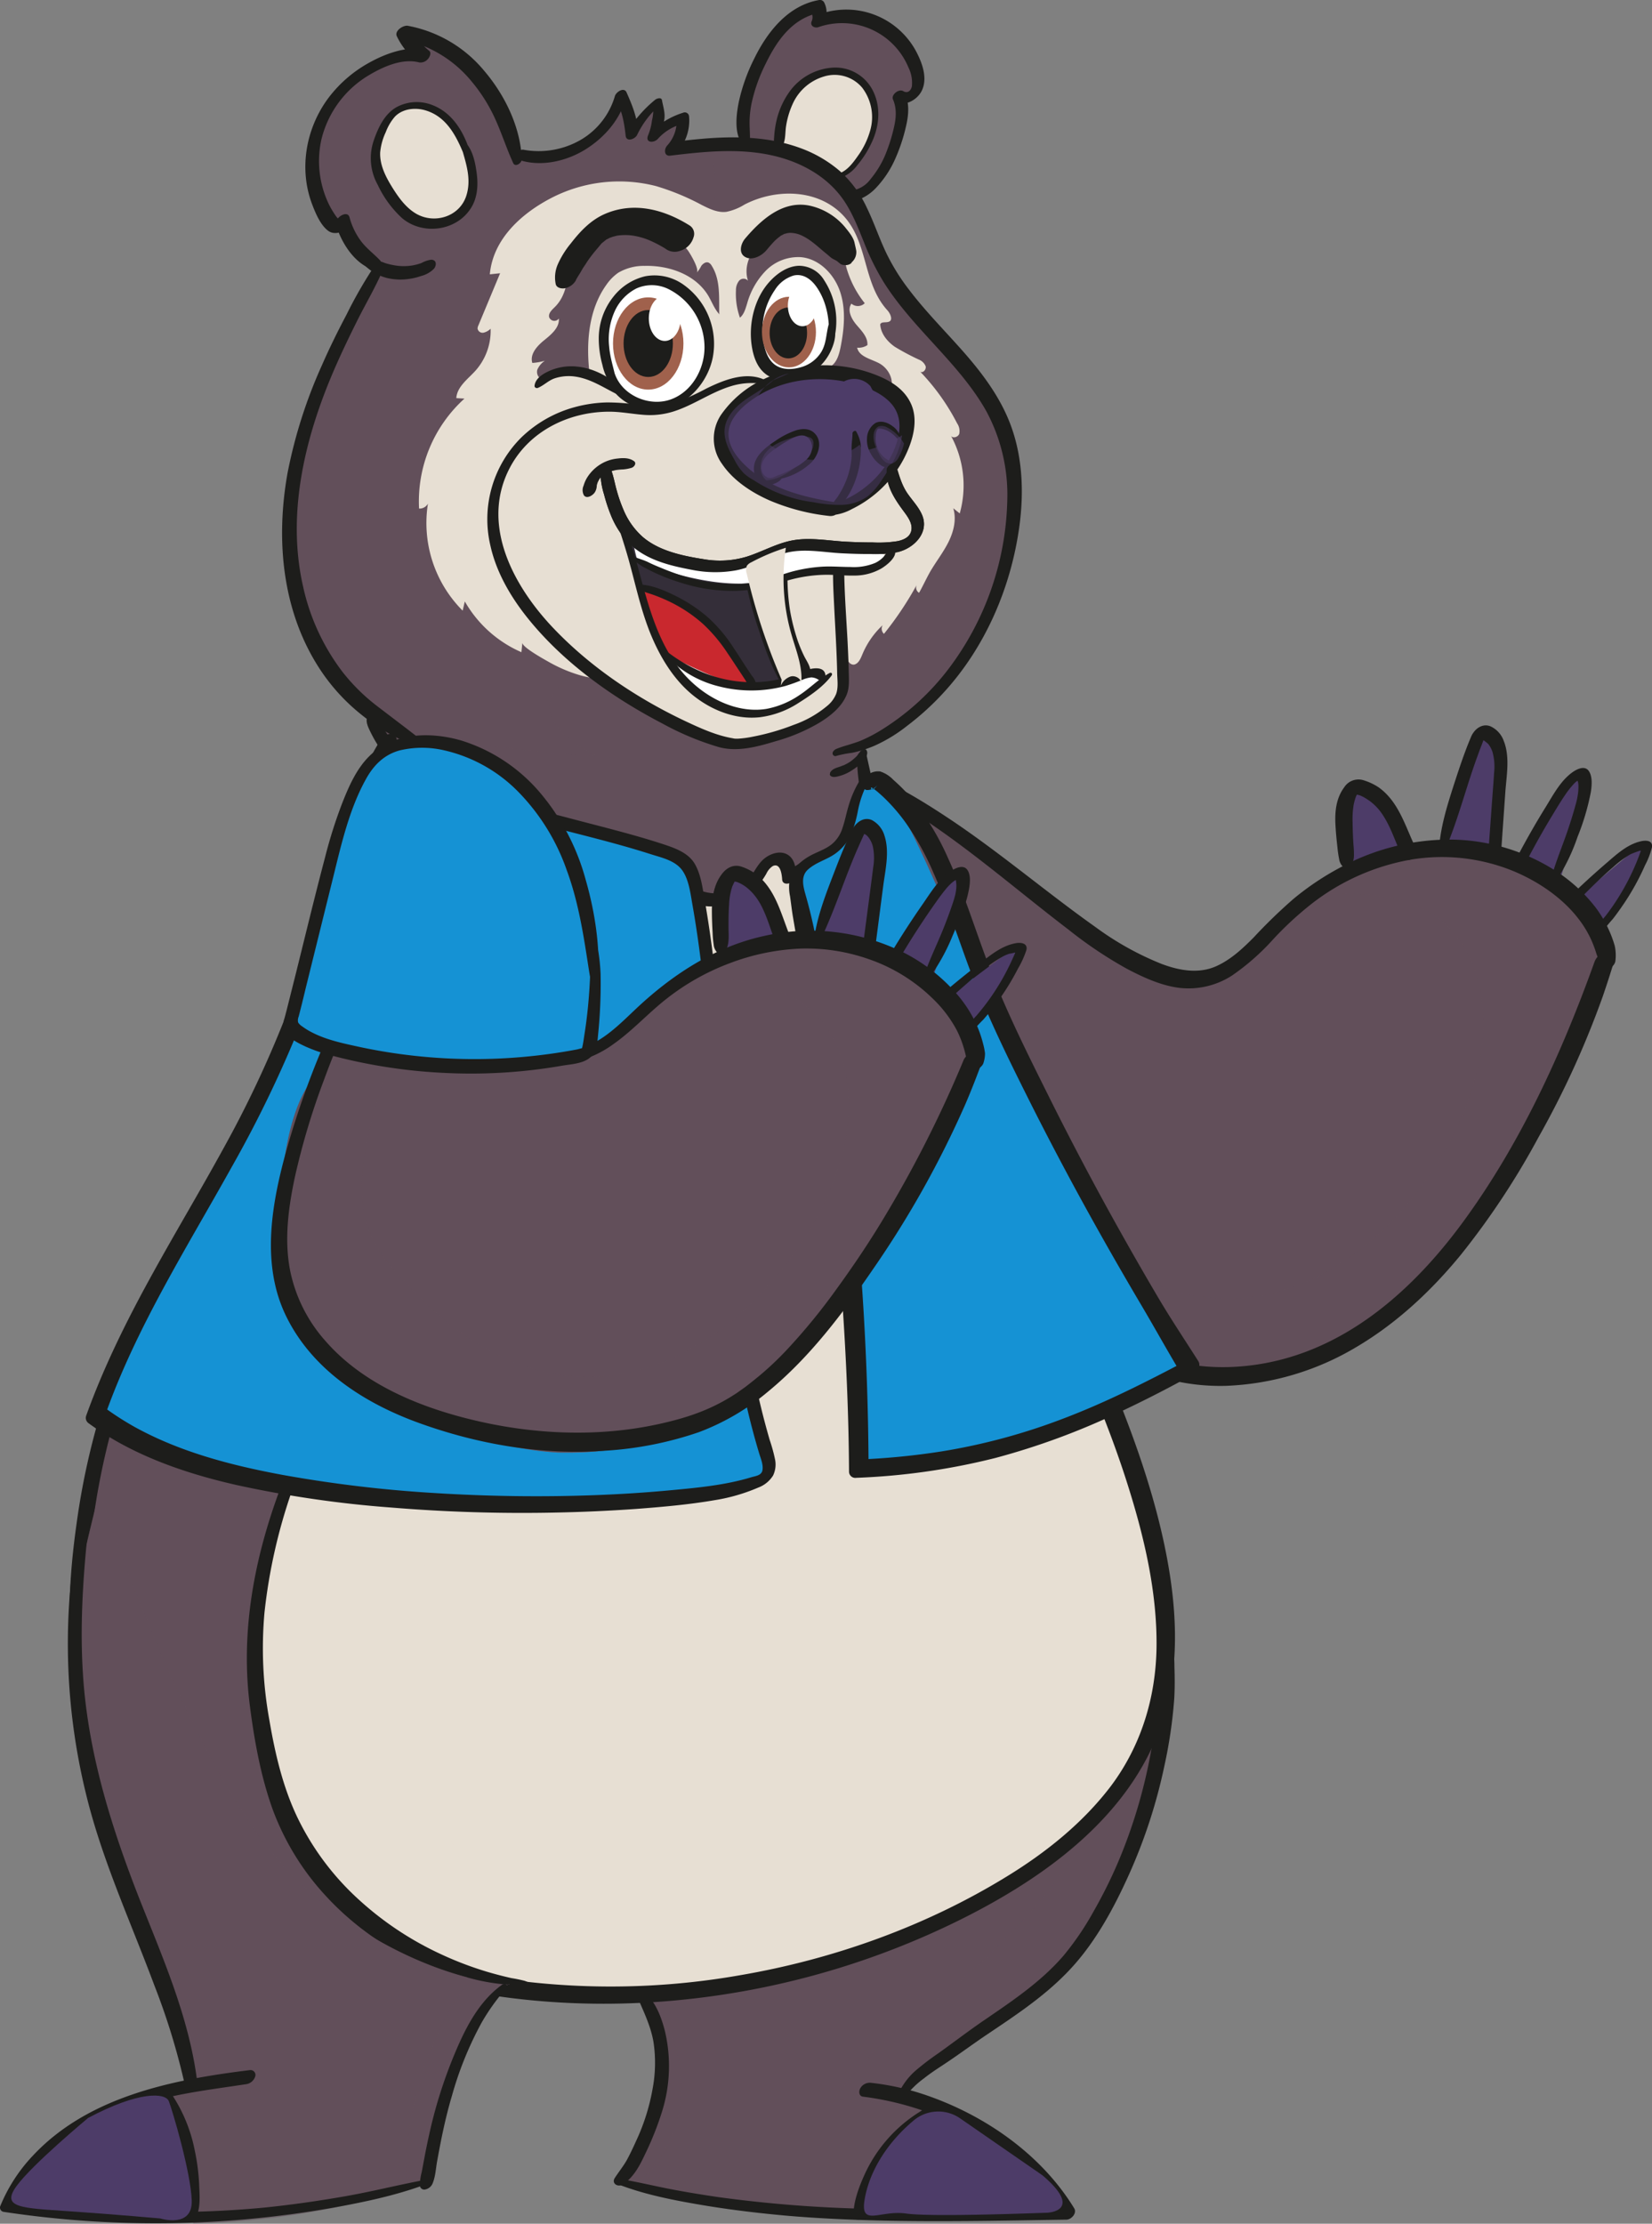 <svg xmlns="http://www.w3.org/2000/svg" viewBox="0 0 455.95 613.45"><rect x="0" y="0" width="455.95" height="613.45" fill="#808080" stroke="none"/><defs><style>.cls-1{isolation:isolate;}.cls-2,.cls-6{fill:#4d3c68;}.cls-3{fill:#624f5a;}.cls-4{opacity:0.52;}.cls-4,.cls-8,.cls-9{mix-blend-mode:multiply;}.cls-13,.cls-14,.cls-5{fill:#1d1d1b;}.cls-15,.cls-6{mix-blend-mode:color-dodge;}.cls-7{fill:#e7dfd3;}.cls-9{opacity:0.54;}.cls-10{fill:#f8be91;}.cls-11{fill:#fff;}.cls-12{fill:#a0614c;}.cls-13,.cls-14{stroke:#1d1d1b;stroke-miterlimit:10;}.cls-13{stroke-width:1.93px;}.cls-14{stroke-width:1.46px;}.cls-16{fill:#342e39;}.cls-17{fill:#c9282e;}.cls-18{fill:#1592d4;}</style></defs><title>Recurso 3</title><g class="cls-1"><g id="Capa_2" data-name="Capa 2"><g id="Capa_1-2" data-name="Capa 1"><path class="cls-2" d="M441,257.42a147.11,147.11,0,0,0,10.27-14.66c1.36-2.23,2.7-4.59,2.9-7.19a2,2,0,0,0-.41-1.6c-.77-.73-2-.05-2.82.64l-15.1,12.7a7.72,7.72,0,0,1-3.12,1.87,2.63,2.63,0,0,1-3.07-1.36,3.87,3.87,0,0,1,.17-2.37l6-20.6c.87-3,1.73-6.3.55-9.2a1.31,1.31,0,0,0-.45-.63c-.44-.29-1,0-1.45.3-8.89,6.17-9.93,19.43-18,26.61a2.31,2.31,0,0,1-1.33.7c-1.38.08-1.77-1.85-1.67-3.23l1.5-19.82c.37-4.84.71-9.86-1-14.4a5.56,5.56,0,0,0-1.5-2.37,2.42,2.42,0,0,0-2.64-.41,3.75,3.75,0,0,0-1.44,2.13l-12.72,34.18c-3.26-.7-5.75-3.37-7.47-6.22s-2.89-6-4.78-8.78-4.76-5.12-8.1-5.21a2.19,2.19,0,0,0-1.24.25,2.42,2.42,0,0,0-.81,1.19,25.61,25.61,0,0,0-1.09,16.5,23,23,0,0,0,9.76,13.25,35.41,35.41,0,0,0,8.95,3.74c15.66,4.66,32.18,5.49,48.52,5.64"/><path class="cls-3" d="M430.34,243.67C449.49,258.48,440.67,272,440.67,272s-1.47,11.23-24.7,50.86S365.49,378,336.58,379.3s-48.45-24.14-48.45-24.14-13.52-6.88-35.71-38.49-70.19-75.87-70.19-75.87c-10-8.54-8.93-15-.59-29,.35-.58.7-1.12,1.06-1.63a17.45,17.45,0,0,1,20.66-6.83l37.33,11.38s73.06,52,86.18,55.43,23.5-13.37,38.42-25.6a47.28,47.28,0,0,1,18.25-8.72C398.75,232,417.3,233.59,430.34,243.67Z"/><g class="cls-4"><path class="cls-3" d="M430.34,243.67C449.49,258.48,440.67,272,440.67,272s-1.47,11.23-24.7,50.86S365.49,378,336.58,379.3s-48.45-24.14-48.45-24.14-13.52-6.88-35.71-38.49-70.19-75.87-70.19-75.87c-10-8.54-8.93-15-.59-29,.35-.58.7-1.12,1.06-1.63,2.1,12.47,13,21.94,22.92,30.13C219.89,252,234,264.12,245.89,278.25c13.68,16.26,24.24,35,38.4,50.85s33.32,29.07,54.56,29.11c24.76.05,46.46-18,59-39.34a85.07,85.07,0,0,0,10.61-26.68c2.77-14.24-.25-31-12.1-39.34-9.1-6.44-21.08-6.55-32.22-6.41a79.16,79.16,0,0,1,19.37-10.6C398.75,232,417.3,233.59,430.34,243.67Z"/></g><path class="cls-5" d="M175.61,237.29c4.81,3.83,9.48,7.89,14.09,12s9,8.27,13.23,12.64c8.57,8.78,16.62,18.1,24.49,27.52,15.76,18.86,30.63,38.49,47.5,56.4,8.65,9.17,17.79,18.39,28.12,25.68a58.12,58.12,0,0,0,35.29,10.78,75.78,75.78,0,0,0,36.07-10.73c11.1-6.56,20.61-15.46,28.76-25.39a214.18,214.18,0,0,0,21.48-32.49,250.07,250.07,0,0,0,17.74-38.88q1.67-4.86,3.15-9.77a1.83,1.83,0,0,0-2-2.43,4.19,4.19,0,0,0-3.48,2.82c-9,25.06-20.33,49.87-36.1,71.45-14.09,19.28-33.15,36.23-57.7,39.64-12.07,1.69-24.36,0-35-6.11a98.76,98.76,0,0,1-15.64-11.74q-6.77-6-13.09-12.42c-17-17.18-31.91-36.25-47.41-54.76-7.73-9.22-15.61-18.31-24.07-26.88q-6.3-6.39-13-12.39A144.39,144.39,0,0,0,184.27,241q-3.72-2.58-7.57-5c-.65-.41-1.78.75-1.09,1.3Z"/><path class="cls-5" d="M212.94,210.44c7.1-.51,14.18,1.24,20.71,3.94A125.59,125.59,0,0,1,255,226c13.94,9.26,26.58,20.29,39.88,30.43a115.84,115.84,0,0,0,16.15,10.83c4.45,2.34,9.37,4.61,14.4,5.25a22.05,22.05,0,0,0,14.69-3.45,64.33,64.33,0,0,0,11.33-10,92.42,92.42,0,0,1,10.81-9.93,62,62,0,0,1,27.21-12,52.12,52.12,0,0,1,28.55,3.31c8.77,3.73,17.37,10.2,21.29,19.13a31.72,31.72,0,0,1,1.31,3.57,22.14,22.14,0,0,0,1.56,3.44c.92,1.88,3.57,0,3.67-1.53a12.31,12.31,0,0,0-.19-4.15,30.71,30.71,0,0,0-1.35-3.77,33.19,33.19,0,0,0-3.85-6.69,44.18,44.18,0,0,0-11.15-10.23,54.73,54.73,0,0,0-28.58-8.6,63.36,63.36,0,0,0-30.05,7.3,76.29,76.29,0,0,0-13.61,9,143.42,143.42,0,0,0-11,10.64c-3.08,3.12-6.41,6.22-10.41,8-4.82,2.16-10.24,1.19-15.09-.65a82.06,82.06,0,0,1-18.21-10.15c-13.65-9.67-26.36-20.56-40.3-29.84-12.9-8.58-27.66-17.11-43.63-17.13a38.66,38.66,0,0,0-5.16.34c-.64.09-1.31,1.32-.36,1.26Z"/><path class="cls-5" d="M441.58,258a43.29,43.29,0,0,1,3.54-4.46c1.15-1.47,2.23-3,3.26-4.53A68,68,0,0,0,454,238.76a22.06,22.06,0,0,0,1.93-5c.29-1.84-1.44-2-2.82-1.73-3.7.75-6.58,3.34-9.35,5.73-3.63,3.12-7.17,6.32-10.58,9.68-.5.49-.68,1.5,0,1.91s1.68-.16,2.18-.68c3.16-3.27,6.42-6.48,9.87-9.46a27.43,27.43,0,0,1,4.77-3.54,24.72,24.72,0,0,1,2.67-1c.45.06.56,0,.31-.26-.09.27-.19.54-.29.81-.17.48-.34.95-.52,1.42a64.71,64.71,0,0,1-5.53,11q-1.62,2.59-3.48,5a23.55,23.55,0,0,0-3.29,5c-.58,1.37,1.18,1.26,1.72.34Z"/><path class="cls-5" d="M429.77,242.59a53.6,53.6,0,0,0,5.63-11.72,66.16,66.16,0,0,0,3.68-12.43c.26-1.7.48-4.21-.55-5.72-1.27-1.86-3.84-.27-5.09.74-3.07,2.46-5,6.26-7.07,9.56q-3.93,6.38-7.42,13c-.37.71-.27,1.6.6,1.81a2.32,2.32,0,0,0,2.29-1.24q3.21-6.1,6.8-12c1.13-1.86,2.25-3.72,3.48-5.51a24.2,24.2,0,0,1,1.69-2.2c.45-.5,1.36-1.64,2.08-1.64l-.79-.16c.76.35.53,2.67.48,3.34a20,20,0,0,1-.71,3.57c-.63,2.32-1.35,4.62-2.12,6.9-1.52,4.53-3.45,9-4.68,13.6-.34,1.26,1.31.67,1.7.09Z"/><path class="cls-5" d="M373,238.72a6,6,0,0,0,.69-2.84,28.15,28.15,0,0,0-.14-2.9c-.13-2-.21-4-.23-6a24.75,24.75,0,0,1,.26-4.79,14.54,14.54,0,0,1,.63-2.35c.1-.28.26-.54.37-.82s.26-.36.14-.28-.12.1.15-.09l-1.2.65c1.35-.47,3.38,1,4.41,1.69a14.91,14.91,0,0,1,3.61,3.9c2.35,3.57,3.54,7.76,5.4,11.57a1.66,1.66,0,0,0,2.42.51c.72-.38,1.92-1.62,1.45-2.57-3-6-4.72-13.13-10.49-17.22a15.7,15.7,0,0,0-4.06-1.91,4.67,4.67,0,0,0-5.41,1.92c-2.23,3-2.61,6.63-2.42,10.29.11,2.07.3,4.13.54,6.18a29.77,29.77,0,0,0,.47,3.28,3.71,3.71,0,0,0,1.54,2.56c.62.41,1.6-.26,1.87-.8Z"/><path class="cls-5" d="M399.37,233.27c3.33-8.14,5.47-16.72,8.53-25,.36-1,.73-2,1.1-2.91.2-.52.38-1.06.61-1.57,0,0,.14-.27.16-.34l.16-.29-.91.74a19.53,19.53,0,0,1,1.7,1.3,7.1,7.1,0,0,1,1.21,2.25,15.26,15.26,0,0,1,.43,5.79c-.12,2.21-.31,4.41-.47,6.62l-1.1,15.25c-.08,1,1,1.25,1.77,1a2.53,2.53,0,0,0,1.82-2.13l1.09-15.48c.32-4.49,1.31-9.64-.4-14a7,7,0,0,0-3.69-4.13c-2.32-.93-4.46.77-5.35,2.85-1.94,4.56-3.49,9.34-5,14-1.71,5.34-3.34,10.69-3.81,16.29-.05.54.51.72.93.66a1.63,1.63,0,0,0,1.21-1.06Z"/><path class="cls-3" d="M290.3,341.66c-.38-.57-34.69-55.25-34.69-55.25l-14.33-23.18-7.7-30.55-4.36-17.33s13-4.34,21.11,7.72c7.31,10.9,32,76.95,36.73,89.69l.79,2.12Z"/><g class="cls-4"><path class="cls-3" d="M290.3,341.66c-.38-.57-34.69-55.25-34.69-55.25l-14.33-23.18-7.7-30.55a22.81,22.81,0,0,1,4.22-1l6.92.39c16,20.58,21.32,47.51,34.92,69.73,2.3,3.75,4.83,7.36,7.42,10.92l.79,2.12Z"/></g><path class="cls-3" d="M322.48,465.31c0,4.35-4.76,31.46-10.56,45.54s-19.87,32.09-24.42,37.26-30.65,20.71-34.58,24.23-2.69,6.21,1.46,7,.4,4.14-2.49,5.79-12.63,15.74-13.25,21.32-6,4.35-6,4.35l-9.68-.75-3.56-.29s-34.79-5.17-41.82-6.41l-2.58-.46c-4.58-.86-4.62-1.36-.52-4.92,4.76-4.14,5.17-15.11,8.27-24.22s-3.31-20.08-3.31-20.08c-1-1.12-.93-1.9.19-2.57,4.28-2.55,24.06-3.38,60.47-14.2,42.78-12.72,56-29.39,63.59-36.64.57-.54,1.1-1,1.62-1.45C312.75,492.64,322.48,461,322.48,465.31Z"/><g class="cls-4"><path class="cls-3" d="M303.68,500.3c-7.42,14.12-18.09,26.65-29.61,37.83A139.74,139.74,0,0,1,260.5,550c-13.44,10-20.49,15.71-30.43,29.22,6.15-.86,19.5,2.5,25.3,4.74-8.38,7-15.72,15.3-17.61,26l-18.37-.14s-34.79-5.17-41.82-6.41l-2.58-.46a34.17,34.17,0,0,0,12.52-20.65c2-10.84-1.26-22.32-7.89-31.14,4.28-2.55,24.06-3.38,60.47-14.2C282.87,524.22,296.05,507.55,303.68,500.3Z"/></g><path class="cls-5" d="M170.34,602.48c7.44,2.92,15.56,4.49,23.43,5.82s16,2.29,24.06,3c16.22,1.34,32.51,1.53,48.77,1.41,9.23-.06,18.47-.25,27.7-.38,1.4,0,3-1.79,2.18-3.13-8.8-14.42-23.7-25-39.42-30.7a70.67,70.67,0,0,0-16.77-3.93,3,3,0,0,0-2.87,1.56c-.43.8-.39,2.12.76,2.27a81.54,81.54,0,0,1,27.42,8.52,77,77,0,0,1,20.06,15.25,62.44,62.44,0,0,1,7.48,9.73l2.19-3.13c-16.19.29-32.39.79-48.58.64a357.91,357.91,0,0,1-48.19-3.26c-4.5-.65-9-1.38-13.47-2.24s-9.16-2-13.79-2.78c-.59-.1-1.79,1.07-1,1.4Z"/><path class="cls-5" d="M175.91,550.87c1.73,4.09,3.66,7.94,4.44,12.37a38.74,38.74,0,0,1-.28,13.24,56.7,56.7,0,0,1-4.14,13.34c-.9,2-1.84,4.06-2.89,6-1,1.78-2.24,3.28-3.35,5-1,1.5.82,2.65,2.14,1.82,3.14-2,4.79-5.36,6.33-8.63a83.47,83.47,0,0,0,4.46-11.18,42,42,0,0,0,.88-22.59c-1-3.88-2.56-8-5.64-10.64-.71-.62-2.36.34-2,1.3Z"/><path class="cls-5" d="M250,578.18a25.18,25.18,0,0,1,5-4.82c1.74-1.39,3.6-2.6,5.45-3.82,4-2.63,7.85-5.52,11.84-8.2,8.14-5.47,16.34-10.86,23.07-18.08,7-7.48,12.09-16.92,16.26-26.19a146.64,146.64,0,0,0,9.8-30.16,129.82,129.82,0,0,0,2.66-18.2c.19-3,.15-6,.06-9a37.61,37.61,0,0,0-1-8.66c-.22-.81-1.49-.06-1.58.48a79.47,79.47,0,0,0-.91,8.14c-.22,2.77-.61,5.5-.89,8.26-.55,5.33-1.22,10.66-2.21,15.93a143.46,143.46,0,0,1-8.91,29.74,131.53,131.53,0,0,1-6.85,13.76,78.42,78.42,0,0,1-8.3,12.19c-6.19,7.18-14.19,12.51-21.95,17.82-4.27,2.92-8.36,6.06-12.56,9.06a74.05,74.05,0,0,0-6.25,4.76,19,19,0,0,0-4.73,6.29c-.72,1.53,1.26,1.83,2,.74Z"/><path class="cls-5" d="M260.82,582.8c1.69-1.6.09-3.21-1.87-2.64a21.83,21.83,0,0,0-5.31,2.55,39.78,39.78,0,0,0-15,17.14c-1.55,3.42-3.13,7.55-3.09,11.37a1,1,0,0,0,.87,1.07c2.15.37,2.6-2,2.88-3.53a40.33,40.33,0,0,1,1.18-5,34.78,34.78,0,0,1,11.12-16.44,41.23,41.23,0,0,1,4.08-2.89c.68-.43,1.37-.83,2.07-1.21a4,4,0,0,1,1.15-.6c.35,0,.42.18.74.38a1.12,1.12,0,0,0,1.19-.23Z"/><path class="cls-5" d="M239.47,603.62a44.25,44.25,0,0,1,9.59,1.82c3.1.85,6.19,1.73,9.29,2.6s6.21,1.78,9.33,2.61l4.82,1.28c1.44.38,2.75,1,4.17.34a.87.87,0,0,0,.52-.93c-.41-1.25-2.33-1.37-3.44-1.68L269,608.33c-3.28-.92-6.59-1.75-9.88-2.62s-6.39-1.71-9.59-2.51a25.46,25.46,0,0,0-9.66-.83c-.63.09-1.33,1.21-.36,1.25Z"/><path class="cls-5" d="M241.38,596.45a98,98,0,0,1,22,6.07c3.49,1.36,6.9,2.89,10.26,4.55q2.63,1.29,5.19,2.67c1.61.86,3.23,2.1,5.05,2.32.29,0,.74-.31.53-.62-1-1.45-3-2.15-4.51-3-1.71-.93-3.43-1.82-5.18-2.69-3.47-1.73-7-3.33-10.64-4.74a84.7,84.7,0,0,0-10.8-3.43,68.83,68.83,0,0,0-11.62-1.6c-.22,0-.55.4-.25.44Z"/><path class="cls-5" d="M294.07,609.61a133.54,133.54,0,0,0-21.92-13.76,81.54,81.54,0,0,0-11.55-4.71,63.06,63.06,0,0,0-6.22-1.61c-1.67-.34-4-1.18-5.49-.17a.66.66,0,0,0-.29.67c.32.91,1.41.77,2.22.9,1,.15,2,.32,3,.53A58.31,58.31,0,0,1,259.6,593a79.41,79.41,0,0,1,11.75,4.81c7.58,3.79,14.57,8.57,21.9,12.81.49.28,1.35-.57.82-1Z"/><path class="cls-6" d="M287.7,600.08l-22.77-15.74a10.57,10.57,0,0,0-13,.83c-6.63,5.59-11.8,13.25-13.25,21.33s4.14,3.1,11.39,4.14,37.88-.21,38.71-.21S299.09,609.81,287.7,600.08Z"/><path class="cls-3" d="M316.86,477.69C300.52,515.63,248.78,545.2,181,550c-90.7,6.36-142-40.14-157.58-85.19s27.68-131.5,49.33-162.43,32.16-74.26,34.56-86S97.05,189,97.05,189l52.34,3,3.31.19L236.14,197s2.47,17.41,4.76,27,13.73,17.45,12,39.35,13.39,40.65,13.39,40.65,41.11,77.17,54.25,133A64.07,64.07,0,0,1,316.86,477.69Z"/><g class="cls-4"><path class="cls-3" d="M316.86,477.69C300.52,515.63,248.78,545.2,181,550c-90.7,6.36-142-40.14-157.58-85.19s27.68-131.5,49.33-162.43,32.16-74.26,34.56-86S97.05,189,97.05,189l52.34,3,3.31.19c-8.2,11.2-37.23,12.2-34.58,26,3.75,19.55,36.65,54.29,39.09,74,5,40.81-22.41,77.67-34.74,116.9a163.69,163.69,0,0,0-6.22,69.26c2.16,17.07,7.59,34.72,20.44,46.17,17,15.17,42.2,15.71,65,14.53,27.85-1.46,57.37-4.94,79.17-22.31C294.68,505.69,304.2,489.91,316.86,477.69Z"/></g><path class="cls-7" d="M319.17,469.18a61.41,61.41,0,0,1-2.94,9.13c-14.72,35.82-64.11,63.22-121.59,70.23-62.26,7.59-73.28-6.08-100.23-26.2s-30-74.8-12.91-118.84,48.22-79.35,53.15-98.71-16.7-33,.38-53.91a38.21,38.21,0,0,1,8-7.54c14.35-9.76,40.7-1.11,43.59.34,8.34,4.16,15.75,5.94,26.83-5.79,2.52-2.67.73,6.42,5.78,2.41,14-11.08,28.94,11,28.94,11,9.49,10.62.38,23.15,3,30s17.09,26.57,17.09,26.57,29.24,57.33,33,70.25S328.67,428.94,319.17,469.18Z"/><g class="cls-8"><path class="cls-7" d="M316.23,478.31c-14.72,35.82-64.11,63.22-121.59,70.23-62.26,7.59-73.28-6.08-100.23-26.2s-30-74.8-12.91-118.84,48.22-79.35,53.15-98.71-16.7-33,.38-53.91a38.21,38.21,0,0,1,8-7.54c4.51,16.36,12.09,32,14.17,48.84,5,40.81-22.41,77.67-34.74,116.9a163.69,163.69,0,0,0-6.22,69.26c2.16,17.07,7.59,34.72,20.44,46.17,17,15.17,42.2,15.71,65,14.53,27.85-1.46,57.37-4.94,79.17-22.31C294.45,505.88,303.88,490.44,316.23,478.31Z"/></g><path class="cls-5" d="M236.53,209.36a57.28,57.28,0,0,0,3.36,18c2,5.86,4.87,11.36,7,17.18,4.77,13.22,5.89,27.41,1,40.78a41.7,41.7,0,0,1-4.65,9.33,24.52,24.52,0,0,1-3.11,3.78c-1.21,1.18-2.62,2.11-3.84,3.27-.44.42-.9,1.83.24,1.63,3-.55,5.54-3,7.51-5.19a34.59,34.59,0,0,0,5.18-8.05,56.5,56.5,0,0,0,5.55-20.94,63.7,63.7,0,0,0-2.53-21.3c-1.9-6.7-5-12.89-7.55-19.33s-4-13.36-5.53-20.24c-.33-1.43-2.64.06-2.63,1.1Z"/><path class="cls-5" d="M106.91,209.65c-4.11,25.34-13.21,49.31-25,72-11.54,22.25-25.06,43.39-36.52,65.68a274,274,0,0,0-15,34.26A200.17,200.17,0,0,0,21.18,420c-2.1,14.74-3,29.83-.33,44.56a78.53,78.53,0,0,0,17.8,37.26c8.88,10.37,20,18.76,31.69,25.69a176.59,176.59,0,0,0,36.5,16.23c25.69,8.16,53.12,10.59,79.91,8.08A223.33,223.33,0,0,0,265,529.6c23.19-11.53,46.65-28.27,55.49-53.74,5.09-14.67,4.46-30.66,1.66-45.73-2.88-15.5-8-30.54-13.87-45.13-6-14.92-12.78-29.54-19.76-44s-14.43-29-22.19-43.17q-5.65-10.32-11.56-20.5c-.74-1.27-2.89-.4-3.71.26-1.09.88-1.78,2.28-1,3.57a929.62,929.62,0,0,1,43.83,84.65c6.45,14.27,12.59,28.71,17.31,43.65,4.6,14.53,8.2,29.74,8,45.06-.22,13.87-4.28,27.14-12.65,38.27C298.85,502.9,288.73,511,278,517.58c-22.39,13.78-47.93,22.91-73.81,27.33a206,206,0,0,1-78.9-1.49c-25.54-5.64-50.79-16.69-70.88-33.68-10.13-8.56-19-19-24.11-31.36-5.66-13.51-6.88-28.29-6.09-42.78a199.22,199.22,0,0,1,6.46-40.82,218.18,218.18,0,0,1,12.79-34.53C53.78,338,66.82,317.07,78.7,295.59s22.74-44,28.39-68.16a134.66,134.66,0,0,0,2.71-18.32c.15-1.7-2.69-.67-2.89.54Z"/><path class="cls-5" d="M131.76,291.34a32.34,32.34,0,0,1,.51,14.51,45.4,45.4,0,0,1-5.2,13.25c-4.89,8.78-11.21,16.67-16.29,25.34C104.89,354.49,99,364.57,93.6,374.87a331.73,331.73,0,0,0-14.77,31.92C70.7,427.17,66.11,448.91,69,470.86c1.24,9.52,3,19.27,6.27,28.33A71.55,71.55,0,0,0,89.91,523c12.84,14,30.79,22.87,49.34,26.22,1.19.22,2.38.45,3.58.56a18.48,18.48,0,0,0,3.85-.32c.55-.07,1.92-1.26.94-1.71a23.84,23.84,0,0,0-2.76-1.29,37.3,37.3,0,0,0-3.67-.76c-2.32-.52-4.63-1.12-6.91-1.8a94.12,94.12,0,0,1-13-5,88.65,88.65,0,0,1-23-15.55,74,74,0,0,1-16.27-22.13c-4-8.41-6.14-17.7-7.69-26.85A110.66,110.66,0,0,1,73,444.82a151.27,151.27,0,0,1,7.41-33.08c7.34-22,19.06-42.47,30.64-62.48,2.58-4.45,5.16-8.88,8-13.16s5.64-8.19,8.26-12.42c4.88-7.89,9.37-17,8.11-26.56a23.58,23.58,0,0,0-1.91-6.72c-.43-1-2,.08-1.77.94Z"/><path class="cls-5" d="M207.79,306c2.49-2.52,3.73-6.48,4.69-9.81A40.38,40.38,0,0,0,214,285.46l-3.56,1.48c.73,1.6,2.54,1.77,4,1,1.86-.95,2.44-3,2.62-4.9a16.92,16.92,0,0,0-3-10.94l-2.86,2.79c1.85,1.12,4.46.68,5.21-1.59.6-1.82-.93-4.22-1.91-5.66a32.56,32.56,0,0,0-4-4.6c-1.51-1.49-3.18-2.85-4.55-4.45-.67-.78-2.29.4-2,1.29a16.39,16.39,0,0,0,2,4c.9,1.2,2,2.31,3,3.42a23.86,23.86,0,0,1,2.66,3.35,10.9,10.9,0,0,1,.92,1.84c.36.95,0,1.29,1.12.37s.84-.52.07-1c-1.41-.86-3.84,1.35-2.85,2.79a14.78,14.78,0,0,1,2.37,5.82,13.52,13.52,0,0,1,.17,3.05,11.25,11.25,0,0,0-.16,1.5q-.36.81.63,0s0,0,0,0c-.83-1.82-3.54,0-3.56,1.48a41.47,41.47,0,0,1-1.31,9.91,39.67,39.67,0,0,1-1.5,4.63,25.84,25.84,0,0,0-1.71,4.56c-.25,1.35,1.29,1,1.89.38Z"/><path class="cls-5" d="M132.55,284.57c-1.06-8.81-2.24-17.69.67-26.29a25,25,0,0,1,13.13-15c3-1.38,6.74-2.45,9.58-.3,1.61,1.22,4.72-2,2.89-3.42l-1.5-1.21-.72-.57c-1.36,1.05-1.7,1.49-1,1.33,1,.21,2.08.15,3.06.3A38.54,38.54,0,0,1,165,241a38.1,38.1,0,0,1,11.59,6.35c.67.53,1.9,0,2.45-.47a2.32,2.32,0,0,0,1-2.29,8.09,8.09,0,0,0-1.15-2.27c-.16-.24-1.08-1.78-.91-1.8s-.45.55-.48.49a5.57,5.57,0,0,0,.66-.05,4.75,4.75,0,0,1,2.17.73c3.55,2.07,6,5.62,9.9,7.21a17.12,17.12,0,0,0,19.35-5,24.61,24.61,0,0,0,1.95-2.91,5,5,0,0,1,1.75-2.07c2.12-1,2.51,2.34,2.59,3.65.09,1.63,2,1.36,2.91.6a24.28,24.28,0,0,1,10-5.14c1.56-.32,3.54-.31,4.71,1,.66.71,1.39,2.14.59,3a1.49,1.49,0,0,0-.15,2.09,1.9,1.9,0,0,0,2.29-.3c-.07.06-.58.24-.59.29s.23,0,.37,0a6.06,6.06,0,0,1,1.23.39,22.58,22.58,0,0,1,3.23,1.7,21.81,21.81,0,0,1,5.08,4c5.22,5.74,5.94,14.19,5.53,21.61-.26,4.54-1.4,8.87-2.17,13.32-.15.92,1.05.67,1.32.08a40,40,0,0,0,3.1-12.76,51,51,0,0,0-.35-13.58,21.92,21.92,0,0,0-4.82-11,25.74,25.74,0,0,0-5.88-4.82c-2.23-1.4-5.34-3.28-7.81-1.38l2.14,1.8a5.05,5.05,0,0,0,1-5.67,6,6,0,0,0-5.71-3.39,18.6,18.6,0,0,0-7.91,2.06,32.23,32.23,0,0,0-7.14,4.42l2.91.6c-.1-2-.37-4.36-2.17-5.59-2.14-1.46-5.06-.42-6.84,1.13s-2.66,3.84-4.2,5.62a10.73,10.73,0,0,1-4.1,2.88,12.66,12.66,0,0,1-11-.73c-3.77-2.2-6.65-7-11.28-7.46a5.62,5.62,0,0,0-5.87,2.91c-1.27,2.72,1.08,4.18,1.75,6.54l3.42-2.76A40.31,40.31,0,0,0,163,236.13c-2.59-.56-6-1.47-8.51-.12-1.25.69-2.46,2.17-2,3.69s2.43,2.47,3.51,3.32l2.89-3.42c-3-2.26-7.14-1.75-10.48-.6a29.85,29.85,0,0,0-9.77,5.6c-6.91,6-10.33,15-10.48,24a50,50,0,0,0,.58,8.2,36.76,36.76,0,0,0,2.31,8.42c.32.78,1.65,0,1.57-.65Z"/><path class="cls-3" d="M128.92,545.49a54.75,54.75,0,0,0,11.25,2c-1,.66-3.48,3.74-7.52,9.29-5.05,7-12.32,31-13.58,39.82-.74,5.18-4.52,7-8.27,7.81-2.67.58-5.33.64-6.9,1-3.79.94-40.44,6.32-47.71,6a5.63,5.63,0,0,1-3.23-.94c-1.63-1.24-1.44-3.51-.86-5.66.39-1.44.95-2.83,1.25-3.83.94-3.16-2.85-12.64-4.43-16.43-.32-.77-.69-1.54-1-2.29-1.34-2.9-2.22-5.36,2.3-5.61,5.7-.31,1.27-7.9,1.27-7.9s1.26-4.73-13.27-40.12-17.69-77.1-18-82.47c-.1-1.61.52-5.4,1.44-9.91,2.12-10.47,5.83-24.85,5.83-24.85s25.83,80.83,54.9,107.69C100,535.43,117.72,542.53,128.92,545.49Z"/><path class="cls-3" d="M140.63,547.45s-.14,0-.46,0C140.42,547.33,140.57,547.31,140.63,547.45Z"/><g class="cls-4"><path class="cls-3" d="M128.37,548a91.4,91.4,0,0,0-16.23,56l-1.34.4a219.07,219.07,0,0,1-57.46,9c-.12-1-.24-2-.38-2.93-.25-1.89-.53-3.78-.86-5.66a179.92,179.92,0,0,0-5.18-22.22l1-.33C56,579.57,59.75,574,68.2,572.45c-7.51-4.86-5.1,8.07-9.42.23-12.63-23-26.5-64.48-32.66-90a159.67,159.67,0,0,1-4.51-46.42c2.12-10.47,5.83-24.85,5.83-24.85s25.83,80.83,54.9,107.69c17.63,16.29,35.38,23.39,46.58,26.35Z"/></g><path class="cls-5" d="M21.82,420.74a174.25,174.25,0,0,0,1.88,74C28.11,513,36,530,42.54,547.54a189.16,189.16,0,0,1,8.55,27.93c.35,1.72,3.5,0,3.32-1.38-2.27-17.7-9.5-34-16-50.44C31,504.72,24.85,485.27,23.12,464.91c-1.26-14.92-.25-29.82,1.35-44.67.16-1.56-2.44-.58-2.65.5Z"/><path class="cls-5" d="M138.51,547.56c-6,4.33-9.64,11.12-12.51,17.8a129.15,129.15,0,0,0-7.46,23.1c-.52,2.32-1,4.64-1.44,7-.23,1.24-.47,2.49-.7,3.73a14.92,14.92,0,0,0-.52,3.68,1.21,1.21,0,0,0,1.57,1.11,2.77,2.77,0,0,0,2-1.78c.75-1.85.85-4.11,1.21-6.07s.74-4,1.15-6.05c.82-4,1.75-8,2.92-11.92a95.76,95.76,0,0,1,8.2-20.19,57.61,57.61,0,0,1,6.73-9.39c.86-1-.31-1.62-1.18-1Z"/><path class="cls-5" d="M117.25,601.37c-7.36,1.37-14.61,3.22-22,4.51S80.42,608.24,72.94,609a274.48,274.48,0,0,1-44.6.58c-8.53-.58-17-1.55-25.48-2.84l.88,1.61C11.27,590,31.35,581.54,49.49,577.9c6.08-1.21,12.23-2,18.35-2.93a3.1,3.1,0,0,0,2.58-2.09A1.35,1.35,0,0,0,69,571.07c-21.37,2.62-44.72,7.27-60,23.68A45.11,45.11,0,0,0,.08,608.57a1.19,1.19,0,0,0,.87,1.6A280.77,280.77,0,0,0,92.1,609c8.38-1.52,16.92-3.3,24.92-6.23.57-.2,1.28-1.63.23-1.43Z"/><path class="cls-5" d="M44.32,578.08a79.25,79.25,0,0,1,5.81,16.72,53,53,0,0,1,1,8.6c.05,1.51.05,3,0,4.54s-.41,2.9.14,4.29,2.33.33,2.79-.53c1.4-2.65,1-6.29.9-9.22a57.43,57.43,0,0,0-1.19-9.15,42.84,42.84,0,0,0-7.18-16.75c-.71-.94-2.71.51-2.27,1.5Z"/><path class="cls-5" d="M52.82,604.5c-2.07-.78-4.78-.27-6.94,0a68.9,68.9,0,0,0-7.41,1.21c-2.47.54-4.91,1.19-7.33,1.9a60.43,60.43,0,0,0-7.46,2.49c-.8.35-.91,1.67.2,1.43,2.45-.53,4.82-1.46,7.23-2.18S35.67,608,38,607.45a73,73,0,0,1,7.2-1.34c2.38-.31,5-.11,7.27-.74.25-.07.82-.7.37-.87Z"/><path class="cls-5" d="M13.38,609.46c2.92-1.13,5.54-3.08,8.39-4.4a65,65,0,0,1,9.55-3.4c3.25-.92,6.55-1.64,9.86-2.25,1.65-.3,3.3-.57,5-.84a35.86,35.86,0,0,0,5-.91c.9-.27,1.79-2,.32-2a30,30,0,0,0-5.32.68q-2.47.39-4.95.84c-3.46.64-6.9,1.38-10.28,2.35a61.18,61.18,0,0,0-9.59,3.59c-2.9,1.37-6.36,3-8.37,5.63-.25.33-.13.91.38.71Z"/><path class="cls-5" d="M7.31,608.7c3-2.23,6.19-4.27,9.35-6.3s6.45-4.11,9.84-5.88a56.26,56.26,0,0,1,10.57-4.28,58.72,58.72,0,0,1,6-1.36,40.85,40.85,0,0,0,6-1.15c.53-.18,1.64-1.58.5-1.73a20.64,20.64,0,0,0-6.3.61c-2,.36-4,.79-5.92,1.34a58.52,58.52,0,0,0-11.24,4.54,109.35,109.35,0,0,0-10.34,6.22c-3.22,2.16-6.88,4.21-9.43,7.17-.7.81.25,1.36,1,.82Z"/><path class="cls-5" d="M5.94,601.57a80.21,80.21,0,0,1,8.26-6.69,54.55,54.55,0,0,1,9.91-5.16A91.37,91.37,0,0,1,35.67,586c2-.5,4-1,5.95-1.41,1.83-.4,4.18-.49,5.72-1.6.45-.32.61-1,0-1.24a5,5,0,0,0-2.7.29c-1.08.23-2.15.47-3.22.72-2.15.48-4.29,1-6.42,1.56a88.77,88.77,0,0,0-11.89,4c-6.54,2.76-13.76,6.81-17.61,13-.19.31.22.42.43.24Z"/><path class="cls-6" d="M24.31,584.28S9.06,596.94,4.61,603s1.17,6.1,14.3,7S44.24,612,44.24,612s8.91,2.81,8.68-4.93-5.39-25.09-6.33-27.43S38.38,576.77,24.31,584.28Z"/><g class="cls-9"><path class="cls-10" d="M239.6,27.26c-2.68-1.88-6.58-1.14-9,1s-3.66,5.42-4.23,8.63a11.25,11.25,0,0,0,.57,7c.55,1.07,1.4,2.14,1.2,3.33a20.86,20.86,0,0,0-10.42-4.87,2.69,2.69,0,0,1-1.28-.41,2.33,2.33,0,0,1-.7-1.33,14.65,14.65,0,0,1,1.84-10.91A18.94,18.94,0,0,1,226,22.46a10,10,0,0,1,6.43-1,8.79,8.79,0,0,1,5.36,4.75"/></g><path class="cls-5" d="M229,213.68c.49,1.12,2.23.52,3.1.27a11.86,11.86,0,0,0,3-1.42,13.92,13.92,0,0,0,2.84-2.29c.74-.79,1.94-2.24,1.17-3.35-.39-.56-1.29,0-1.6.31-.11.13-.2.28-.3.41s0,.09,0,0l-.09.1a2,2,0,0,0-.35.47c-.08.2.18-.21-.06.09a4.72,4.72,0,0,1-.41.48c-.1.1-.21.2,0,0l-.25.23c-.32.3-.65.58-1,.85-.18.14-.37.27-.56.4s.13-.07,0,0l-.29.18a12.64,12.64,0,0,1-1.15.61l-.31.14c-.27.12.09,0-.08,0l-.56.23c.15-.06.1,0,0,0-1,.38-2.15.58-2.81,1.47-.13.18-.3.46-.2.69Z"/><path class="cls-3" d="M277,160.84c-5.37,16.68-17.86,32-32.8,41.21-5.51,3.38-11.06,4.93-17.33,6.51-8.11,2-16.59,2.05-25,1.88q-18.6-.36-37.16-1.79-23.64-1.83-47.09-5.38l-15.27-7.74C88.05,184,80.58,165.3,80.1,146.89s5.43-36.51,14-52.81c2.8-5.3,10.27-18.56,9.27-19.23-2.54-1.69-3.92-10.13-9.33-12.71-1.43.37-2.67-1-3.43-2.26a30.11,30.11,0,0,1-.7-29.06,30.12,30.12,0,0,1,24.53-15.58q-1.19-2-2.36-4.05c.4-1.43,2.46-1.31,3.86-.79,10.85,4.07,20.48,12.87,23.62,24,.87,3.1.7,7.39,3.54,8.91a8.52,8.52,0,0,0,4,.81,25.22,25.22,0,0,0,23.49-16.56A11.09,11.09,0,0,1,173.66,36c1.33-3.3,4.78-5.77,7.75-7.73,1.72,2.34,1.37,5.15.43,7.88a5.34,5.34,0,0,1,5.58-2.89,11.83,11.83,0,0,1-1.53,8.8l10-1.34L205,39.52a34.08,34.08,0,0,1,8.65-29.07c11-11.52,11.28-5.66,17-5.91,8.33-.37,13.43,3.83,18.83,10.19,1.58,1.87,3.15,4,3.17,6.44,0,1.63-.18,5.47-3.66,6.46-.75.22-.42,9.78-4.31,18.43-.82,1.8-6.66,7.66-9.33,8.66-1.47.55,2.82,5.83,3.23,7.35,1.8,6.56,5.76,11,9.42,16.78,6.89,10.81,16.09,20.74,23.09,31.49C280.61,125,282.38,144.16,277,160.84Z"/><g class="cls-4"><path class="cls-3" d="M210.86,76.74c-2.19,6.42-11.19,6.75-16.53,11-4.83,3.81-6.2,10.56-6.19,16.7s1.06,12.4-.32,18.39a10.39,10.39,0,0,1-2.85,5.53,10.75,10.75,0,0,1-5,2.21c-8.31,1.75-18.83.31-23.46,7.43-2.52,3.89-2.07,9-.53,13.42s4,8.38,5.4,12.81a4.64,4.64,0,0,1,.19,3c-.45,1.18,51.55,14.7,50.48,15.37-7.91,4.89-59.42-4.27-60.36,11.81-.39,6.6,7.26,11,13.07,14.31q-23.64-1.83-47.09-5.38l-15.27-7.74C88.05,184,80.58,165.3,80.1,146.89s5.43-36.51,14-52.81c2.8-5.3,10.27-18.56,9.27-19.23-2.54-1.69-3.92-10.13-9.33-12.71-1.43.37-2.67-1-3.43-2.26a30.11,30.11,0,0,1-.7-29.06,30.12,30.12,0,0,1,24.53-15.58q-1.19-2-2.36-4.05c.4-1.43,2.46-1.31,3.86-.79,10.85,4.07,20.48,12.87,23.62,24,.87,3.1.7,7.39,3.54,8.91a8.52,8.52,0,0,0,4,.81,25.22,25.22,0,0,0,23.49-16.56A11.09,11.09,0,0,1,173.66,36c1.33-3.3,4.78-5.77,7.75-7.73,1.72,2.34,1.37,5.15.43,7.88a5.34,5.34,0,0,1,5.58-2.89,11.83,11.83,0,0,1-1.53,8.8l10-1.34a34.41,34.41,0,0,1,1.51,11c-.08,2.92-.55,5.87.09,8.72,1.26,5.67,6.46,9.47,11.46,12.42a4.08,4.08,0,0,1,2,2A3.14,3.14,0,0,1,210.86,76.74Z"/></g><path class="cls-7" d="M225.68,185.71a9.62,9.62,0,0,0,8.66-4.3c-.91.74.5,2.28,1.6,1.88s1.6-1.64,2.05-2.72a23.23,23.23,0,0,1,5.61-8.1,1.94,1.94,0,0,0,.37,2.39A91.31,91.31,0,0,0,253,161.37a1.7,1.7,0,0,0,.66,2.17c1.06-1.88,1.95-3.84,3-5.71,1.61-2.8,3.64-5.36,5.09-8.25s2.3-6.28,1.35-9.37l1.79,1.43a28.66,28.66,0,0,0-2.48-21.52c.42.92,2,.52,2.34-.44a3.77,3.77,0,0,0-.59-2.9A60.42,60.42,0,0,0,254,102.56c.78.42,1.69-.65,1.48-1.51a3.29,3.29,0,0,0-1.83-1.83,66.19,66.19,0,0,1-6.71-3.57c-2.08-1.46-3.85-3.64-4-6.17.37-.91,1.87-.29,2.66-.87s.11-2.12-.67-3c-7.45-8.15-4.87-20.45-14-27.83-7-5.67-17.47-5.49-25.46-1.34a15.25,15.25,0,0,1-5,2c-2.38.29-4.68-.83-6.82-1.91a67.12,67.12,0,0,0-12.57-5.19,40.83,40.83,0,0,0-28.89,3.26c-8.23,4.26-16.12,11.32-17,21.08l2.84-.3-6,14.4a2,2,0,0,0-.22.89,1.4,1.4,0,0,0,1.67,1.1,4.11,4.11,0,0,0,1.93-1.09,16.56,16.56,0,0,1-4.26,11.67c-2.1,2.29-5,4.37-5.21,7.48l2.25.13a38.25,38.25,0,0,0-12.53,30.34,2.62,2.62,0,0,0,2.45-1.37,34.2,34.2,0,0,0,9.58,29.53l.6-2.54a33.31,33.31,0,0,0,15.62,14l.27-2.62c-.12,1.23,6.2,4.69,7.22,5.27a40.63,40.63,0,0,0,8.66,3.7c4.8,1.42,11.9,1.41,15.62,5.34,14.17,14.93-9.06-4.16,1.06,0,6.93,2.85-.89-.33,6.41,1.39s15.75,1,21.14-4.23c4.52-4.37,6-10.91,7.45-17,5.57-23.84-1-8,16.68-25"/><path class="cls-3" d="M165.73,65a15.6,15.6,0,0,0-5.07,2.9c-5.2,4.68-2.48,11.88-7.6,16.87-.78.76-1.73,1.65-1.5,2.71a1.52,1.52,0,0,0,2.68.39c.21,2.5-2.08,4.4-4.06,6s-4,3.86-3.26,6.25a15.78,15.78,0,0,0,3.47-.61A5.63,5.63,0,0,0,148.3,102c-.31,1.06.29,2.47,1.4,2.54a2.84,2.84,0,0,0,1.32-.36c2.75-1.24,5.7-2.41,8.69-2,3.38.43,6.15,2.75,8.91,4.75a59.9,59.9,0,0,0,8.63,5.2,12.31,12.31,0,0,0,5.44,1.59,13.68,13.68,0,0,0,5.15-1.46l5.54-2.4a8.39,8.39,0,0,0,2.32-1.3,8.66,8.66,0,0,0,1.92-2.94c2.57-5.47,5.19-11.63,3.24-17.34a4.27,4.27,0,0,0-2,2.66c-1-5.93.78-12.59-2.45-17.66a1.94,1.94,0,0,0-.86-.84c-.72-.29-1.52.27-2,.92a8.41,8.41,0,0,1-1.31,1.93c1-.84-1.88-5.55-2.43-6.27a12.55,12.55,0,0,0-6.13-4.32A27.91,27.91,0,0,0,165.73,65Z"/><path class="cls-3" d="M209.67,105.43a23.76,23.76,0,0,1-5.3-13.62,1.84,1.84,0,0,1,2.41.71,19.59,19.59,0,0,1-3.66-12.41,4.13,4.13,0,0,1,.87-2.66,1.63,1.63,0,0,1,2.46,0c-1.73-5.25,2.26-11.19,7.52-12.89s11.14.05,15.71,3.16a9,9,0,0,1,2.62,2.47,12.66,12.66,0,0,1,1.27,3.52,28,28,0,0,0,5.1,9.94,2.72,2.72,0,0,1-3.68.12c-1.24,1.78,0,4.22,1.41,5.86s3.17,3.42,3,5.58a4.43,4.43,0,0,1-2.83.7c.55,2.52,3.78,3.09,6.06,4.3,2.66,1.41,4.43,4.89,3,7.54-1.27,2.36-4.3,3-7,3.3-9.21.87-17.94-.73-26.77-3.2"/><g class="cls-8"><path class="cls-7" d="M162.76,103.43c-1.06-8.59-.42-17.9,4.64-24.92a13,13,0,0,1,3.25-3.28,13.87,13.87,0,0,1,7.27-1.88c6.75-.17,14,2.38,17.52,8.16,1,1.67,1.67,3.55,2.93,5s3.43,2.46,5.16,1.59,2.18-2.79,2.72-4.52a21.05,21.05,0,0,1,5.21-9A12.59,12.59,0,0,1,221,70.94c5.11.42,9.28,4.73,10.89,9.6S233,90.73,232,95.76c-.41,2-1,4.19-2.72,5.32a9.08,9.08,0,0,1-3.41,1.07,51.19,51.19,0,0,0-15.93,5.77c-.62-2.37-3.58-3.4-6-2.93s-4.46,2-6.64,3.08a31.71,31.71,0,0,1-12.81,3.05,20.48,20.48,0,0,1-5.58-.33c-6-1.36-10.32-6.84-16.21-8.63"/></g><path class="cls-7" d="M227.79,46.81S230.64,52.32,237,44s6.65-19.56-1.61-23.26-17.94,4.84-19,9.78-4.84,8.16.57,10.82S227.79,46.81,227.79,46.81Z"/><path class="cls-7" d="M126.61,36.94s-7.21-10-14.43-7.88-10.53,13.67-6.07,22.5,12.15,10.82,16.42,9.68,9.59-7.59,7.4-15S126.61,36.94,126.61,36.94Z"/><path class="cls-7" d="M147.11,119.62S133.73,130,136.39,146.38s34.13,54.37,62.68,58.28c20.43,2.8,31.08-10.5,33.17-12.59s-3.16-29.93-1.26-36.39,5.26-4.65,11.15-4.36,11.67-1.23,10.91-6.74-6.17-9.21-6.36-12-4.74,1.9-7.69,3.89-10.72,7.31-19.26,3-17.56-7.5-19.08-13.1-2.66-10.35,1.61-14.14a54.21,54.21,0,0,1,10.16-6.74s-5.79-2.75-13.58.76-10.53,6.74-27.52,6.17S147.11,119.62,147.11,119.62Z"/><g class="cls-8"><path class="cls-7" d="M204.78,184.22c-4.82-.69-9.7-1.4-14.17-3.32s-8.55-5.25-10.31-9.79c-1-2.46-1.06-5.56.78-7.45,2.11-2.16,5.59-1.78,8.6-1.63a35.36,35.36,0,0,0,15-2.55c3.3-1.34,6.39-3.18,9.78-4.27,5.66-1.82,11.78-1.44,17.7-.81a11.84,11.84,0,0,0,4.24-.05,3.85,3.85,0,0,0,2.91-2.8c-4.22-1.15-8.69-.29-13.06-.49S217,149,215.62,144.85c-.93-2.83,0-5.9.12-8.88.16-7-4.76-13.78-3.05-20.57a10,10,0,0,0,.64-3.42c-.3-2.73-3.61-4-6.35-3.94-6.15.2-11.45,4.21-17.31,6.08-5.55,1.78-11.5,1.6-17.3,2.13-9.37.87-19.24,4.12-24.65,11.82a29.59,29.59,0,0,0-4.15,9.36,40,40,0,0,0-.42,20.82c1.81,6.79,4.41,14.32,10.3,18.14,2.69,1.75,8.17,9,11.2,10.08,10.38,3.6,24.55,18,35.54,17.77"/></g><path class="cls-2" d="M230.55,102.88s19.52,5.19,19.73,11.42-5.82,19.63-12.67,23.16a23,23,0,0,1-19.63,1c-6.13-2.39-16.41-9.55-17.76-13.81s-1.77-11.53,4.57-14.85S221.2,102.56,230.55,102.88Z"/><path class="cls-5" d="M103.6,73a121.88,121.88,0,0,0-7.94,13.76c-2.43,4.59-4.73,9.24-6.81,14a134.8,134.8,0,0,0-9.48,29.69C76,149.2,77.89,169.3,88.81,185.38a53.77,53.77,0,0,0,10.3,11.26,61.91,61.91,0,0,0,7,5,79.64,79.64,0,0,0,7.77,3.93c1,.49,2.75-1.12,1.67-2-3.82-3-7.7-5.89-11.55-8.85a52.85,52.85,0,0,1-9.55-9.47,60,60,0,0,1-10.81-23.5c-4.41-19.35.16-39.54,7.64-57.53,2.19-5.27,4.66-10.42,7.2-15.53s5.5-10,7.61-15.2c.64-1.59-1.83-1.36-2.44-.49Z"/><path class="cls-5" d="M144,44.07c-.25-8.86-4.65-17.84-10.34-24.51A35.85,35.85,0,0,0,112.53,7.11c-1.24-.2-3.73,1.39-3,2.9a19.21,19.21,0,0,0,5.82,7.1l2.4-3.48c-5.42-1-11.25,1.09-15.94,3.71a35.55,35.55,0,0,0-11.3,9.86c-6.12,8.34-8.07,19.45-4.34,29.22.93,2.42,2.24,5.59,4.35,7.21,2.46,1.89,6.7-.56,5.94-3.69l-3.76,2c1.47,4.92,5,10.64,10.07,12.38,1.07.36,3.08-1.48,2.12-2.5-1.7-1.8-3.68-3.23-5.2-5.23a19.35,19.35,0,0,1-3.23-6.66c-.58-2.12-4.16.16-3.76,2l1.23-1.23-.23-.09c-.11-.13-.35-.25-.48-.37a7.23,7.23,0,0,1-.76-1,24.19,24.19,0,0,1-1.68-2.87,27.37,27.37,0,0,1-2.06-17.94,28.43,28.43,0,0,1,13.36-17.84c3.93-2.31,9.07-4.56,13.67-3.36a2.68,2.68,0,0,0,2.4-1c.41-.48,1-1.65.33-2.19a19.82,19.82,0,0,1-5-6.13l-3,2.89a33.3,33.3,0,0,1,19.75,11.75,44.81,44.81,0,0,1,6.66,10.75c1.72,3.86,3,7.88,4.77,11.72.53,1.16,2.34,0,2.31-1Z"/><path class="cls-5" d="M142.94,44c6,2.15,13.12.59,18.45-2.66,5.52-3.38,10.18-8.73,11.54-15.18l-3.06,1.29c1.84,2.89,2.45,6.68,2.81,10,.21,1.84,2.6.92,3.16-.22A25.74,25.74,0,0,1,182.09,29l-1.85-.11a12.92,12.92,0,0,1-.31,4.42,15.36,15.36,0,0,1-1.05,4c-.89,2.11,1.56,2.24,2.69,1a13.82,13.82,0,0,1,6.88-4.16l-1.69-1a9.94,9.94,0,0,1-2.67,7.06c-.85,1-.81,2.94.9,2.73,9.4-1.14,19.08-2.14,28.41,0,7.64,1.76,14.94,5.72,19.45,12.29,2.45,3.57,4,7.65,5.61,11.63a69.15,69.15,0,0,0,5.45,11c4.06,6.46,9.31,12.07,14.43,17.69s10.19,11.29,13.9,17.92A48.61,48.61,0,0,1,278,138.31a79.93,79.93,0,0,1-16.28,46.31,68.85,68.85,0,0,1-17.54,16.16,42.46,42.46,0,0,1-6.69,3.58c-1.39.55-3.15,1.06-4.72,1.54-.62.19-1.42.5-1.85.66s-1.16.68-1.13,1.31a.77.77,0,0,0,1.1.64,30.64,30.64,0,0,1,4.24-.83,31.76,31.76,0,0,0,6.33-2,42.32,42.32,0,0,0,8.82-5.38,75.51,75.51,0,0,0,10-9.06c11.61-12.56,18.73-29.08,21.05-45.94,1.27-9.21.94-18.87-2.25-27.67-2.7-7.48-7.45-14-12.61-19.93S255.66,86.2,250.88,79.9a57.65,57.65,0,0,1-6.26-10.08c-1.92-4-3.34-8.31-5.29-12.34a31.41,31.41,0,0,0-7.51-10.27A35,35,0,0,0,221.31,41c-8.86-3.36-18.41-3.51-27.75-2.69-2.49.22-5,.5-7.46.8l.9,2.73a13,13,0,0,0,3.18-9.73,1.18,1.18,0,0,0-1.68-1,22,22,0,0,0-9.35,5.81l2.69,1a17.45,17.45,0,0,0,1.54-5.19c.22-1.68-.4-3.47-.68-5.11-.16-.88-1.46-.44-1.85-.12a34.14,34.14,0,0,0-7.94,9.24l3.16-.23c-.12-4-1.56-7.43-3.13-11-.69-1.6-2.89-.16-3.23,1a20.66,20.66,0,0,1-9.55,12.14,23.22,23.22,0,0,1-15.66,2.66c-1.44-.25-3.44,2.14-1.56,2.82Z"/><path class="cls-5" d="M206.93,39.4c.16-1.93-.07-3.85-.05-5.79a27,27,0,0,1,.63-5.45,45.92,45.92,0,0,1,3.82-10.59c3.06-6.27,7.11-12.16,14.23-13.92l-1.72-.36A2.79,2.79,0,0,1,224,5.92c-.48,1.23.84,1.9,1.84,1.58a19.86,19.86,0,0,1,24.9,11.13,9.53,9.53,0,0,1,.94,5.15c-.23,1.22-1.17,2.09-2.39,1.36s-3.4,1-2.83,2.29c1.11,2.54.86,5.26.23,7.89a46.94,46.94,0,0,1-2.51,7.77,26.79,26.79,0,0,1-3.9,6.31,7.84,7.84,0,0,1-4.91,3.11,2.62,2.62,0,0,0-2.15,1.75,1.12,1.12,0,0,0,1.22,1.5,12.85,12.85,0,0,0,7.25-3.84,28.15,28.15,0,0,0,5.1-7.46A47.78,47.78,0,0,0,250,35.09c.75-3.1,1.11-6.42-.27-9.4L246.89,28c2.77,1.57,6.31-.41,7.56-3.06,1.5-3.19.27-7-1.21-10a21.87,21.87,0,0,0-27.35-10.9l1.85,1.59a6.12,6.12,0,0,0-.21-4.82A1.31,1.31,0,0,0,226.12,0c-8.6,1.46-14.4,8.84-18,16.27a49.87,49.87,0,0,0-4.27,12.13c-.7,3.65-1.28,8.87,1.38,11.87.58.65,1.6-.24,1.65-.89Z"/><path class="cls-5" d="M230.68,49.43a10,10,0,0,0,5.94-3.86,28.16,28.16,0,0,0,4.17-6.7c2-4.53,2.34-9.76-.06-14.21a11.59,11.59,0,0,0-10.93-6,16,16,0,0,0-12,6.78,22.41,22.41,0,0,0-3.49,7.84,28,28,0,0,0-.63,4.27c-.09,1.23-.33,2.8.87,3.55.34.21.87-.06,1.09-.34,1.29-1.68,1-3.94,1.31-5.94a23.32,23.32,0,0,1,1.76-6,13.74,13.74,0,0,1,8.56-7.67,9.94,9.94,0,0,1,10.66,3,13.38,13.38,0,0,1,2.22,11.92A22.14,22.14,0,0,1,236.78,43c-1.47,2.1-3.24,4.49-5.89,5.05-.66.15-1.18,1.56-.21,1.4Z"/><path class="cls-5" d="M131,47.88c-1-7.34-4.18-16.09-11.78-18.94a11.81,11.81,0,0,0-9.63.54c-3.45,1.89-5.2,5.7-6.43,9.26A15.06,15.06,0,0,0,104.26,51,29.2,29.2,0,0,0,111,60.2c5.69,4.77,15,3.57,19-2.83,1.78-2.81,2-6.28,1.58-9.49-.35-2.67-.93-5.71-2.55-7.93-.51-.7-1.76.36-1.57,1,1.26,4.41,2.72,8.69,1.17,13.26-2,5.74-9,7.69-14,4.61-2.75-1.69-4.69-4.44-6.37-7.13-1.79-2.89-3.49-6.17-3.33-9.67a16.64,16.64,0,0,1,1.54-5.56A14,14,0,0,1,109,32.17c2.16-2.23,5.66-2.57,8.51-1.7,7.8,2.38,9.93,11.2,12.79,17.77.17.4.73,0,.69-.36Z"/><path class="cls-5" d="M98.15,69.42A23.07,23.07,0,0,0,99.63,72a11.55,11.55,0,0,0,1.91,2,13.43,13.43,0,0,0,5.23,2.68,16.12,16.12,0,0,0,6.34.23,17.07,17.07,0,0,0,3.15-.78,7.56,7.56,0,0,0,3.52-2c.78-1,.74-2.49-.82-2.48a7.89,7.89,0,0,0-2.64.91,15,15,0,0,1-2.45.66,14.85,14.85,0,0,1-5.44-.11,17.63,17.63,0,0,1-4.75-1.6c-.76-.38-1.5-.78-2.22-1.23a11.79,11.79,0,0,1-2.3-1.63c-.43-.45-1.31.29-1,.81Z"/><path class="cls-5" d="M228.64,142.16a13.66,13.66,0,0,0,6.49-1.73,32,32,0,0,0,14.48-14.18c2.18-4.32,3.93-9.92,1.93-14.62s-6.57-7.06-11-8.65a38.9,38.9,0,0,0-30.13,1.8A29.31,29.31,0,0,0,199,114.44,11.82,11.82,0,0,0,199.3,128c3.08,4.58,8.19,7.9,13.17,10.08A57.74,57.74,0,0,0,229,142.35a2.88,2.88,0,0,0,2.77-1.51c.43-.79.36-2-.73-2.19-8.75-1.41-17.66-3.47-24.5-9.49-2.93-2.58-6.06-6.37-5.39-10.56.61-3.9,4.42-7.07,7.55-9.09,7.3-4.71,16.58-5.91,25-4.14,4.15.88,8.83,2.44,11.88,5.54,3.4,3.44,3.13,8,1.55,12.28a25.48,25.48,0,0,1-7.09,10.2,27.43,27.43,0,0,1-5.19,3.62c-2,1.07-4.14,1.83-6.14,2.91-.95.51-1.56,2.16,0,2.24Z"/><path class="cls-5" d="M228.9,141.55a1.85,1.85,0,0,0,2.17-.68c.55-.66,1.05-1.4,1.59-2.08a22.63,22.63,0,0,0,3.39-6.19,24.76,24.76,0,0,0,1.48-6.8,19.53,19.53,0,0,0,0-3.42,10.79,10.79,0,0,0-1.19-3.3c-.24-.53-1.05,0-1.05.43,0,1.09-.17,2.18-.23,3.26s0,2.07,0,3.11a22.81,22.81,0,0,1-1.29,6.1,24.7,24.7,0,0,1-2.75,5.33,20.8,20.8,0,0,0-1.64,2.33c-.09.18-.43,1-.14.42a7.9,7.9,0,0,0-.5.91.49.49,0,0,0,.19.58Z"/><path class="cls-5" d="M248.69,121.22a8.52,8.52,0,0,0-.82-2.06,5.46,5.46,0,0,0-1.54-1.6c-1.31-1-3.2-1.68-4.75-.84a5.19,5.19,0,0,0-2.29,4.28,7.3,7.3,0,0,0,1.06,4.19,9,9,0,0,0,2.75,3.13,2.2,2.2,0,0,0,2.2.37c.73-.36.53-1.08.06-1.57a5.87,5.87,0,0,0-.92-.61,6.22,6.22,0,0,1-.73-.63,6.76,6.76,0,0,1-2-5.6,3.77,3.77,0,0,1,.45-1.82.4.4,0,0,1,.17-.16,1.24,1.24,0,0,1,.54-.06,4.84,4.84,0,0,1,1.31.26,6.58,6.58,0,0,1,2.19,1.27,7.79,7.79,0,0,1,1.72,1.86c.18.3.68-.15.62-.41Z"/><path class="cls-5" d="M213.49,132.4a17.79,17.79,0,0,0,10.38-4.76c2.12-2.13,3.36-6.08.7-8.35-1.39-1.19-3.35-1.07-5-.53a22.82,22.82,0,0,0-5.45,2.79c-2.78,1.84-6.47,4.55-6,8.35a3.93,3.93,0,0,0,5.59,3.53,5.74,5.74,0,0,0,1.44-.78,3.62,3.62,0,0,0,.94-1.26c.1-.17,0-.42-.21-.39s-.49,0-.73,0a4.28,4.28,0,0,0-1.07.43,3,3,0,0,1-2,.39,2.74,2.74,0,0,1-1.88-2.38c-.38-2.72,2.34-4.7,4.29-6a34.78,34.78,0,0,1,4.09-2.48c1.27-.65,2.86-1.28,4.18-.42a3.42,3.42,0,0,1,1.36,3,4.69,4.69,0,0,1-1.5,3.19,16.09,16.09,0,0,1-3.86,2.61,39.67,39.67,0,0,1-5.13,2.25c-.34.13-.8.95-.14.87Z"/><path class="cls-5" d="M175.08,127.29c-1.27-1-3-1-4.59-.8a11,11,0,0,0-4.85,1.65,11.41,11.41,0,0,0-3.66,3.72,9,9,0,0,0-.9,2.09,3,3,0,0,0,.09,2.71c.84,1.1,2.62-.09,3.09-1a3.58,3.58,0,0,0,.43-1.39s.06-.46,0-.27.06-.23.07-.27a7.46,7.46,0,0,1,.26-.8c-.15.38.06-.12.09-.16s.1-.2.16-.3a3.87,3.87,0,0,1,.27-.43c-.11.15-.14.18,0,0s.37-.44.56-.65c.39-.41-.34.28.1-.08l.26-.22c.13-.11.27-.21.41-.31-.23.17-.17.1,0,0s.55-.3.83-.44-.42.15.15-.06l.46-.16c.32-.1.63-.19.95-.27l.48-.12.23-.05a16.88,16.88,0,0,1,2-.18,11.15,11.15,0,0,0,2.29-.43c.73-.19,1.51-1.23.77-1.82Z"/><path class="cls-5" d="M165.73,129.62a21.13,21.13,0,0,0,1,6.81,43.59,43.59,0,0,0,1.73,5.33,24.12,24.12,0,0,0,4.82,7.78c4.64,4.8,11.23,6.44,17.59,7.64a32.62,32.62,0,0,0,12.18.18c4.72-.9,8.87-3.42,13.46-4.73,5.09-1.46,10.52-.27,15.7,0,2.7.14,5.4.22,8.1.21a33.6,33.6,0,0,0,7.43-.53c4.58-1.06,8.9-5.5,6.68-10.41-1-2.24-2.78-4-4.11-6-1.51-2.29-2.19-4.91-3-7.48-.47-1.45-2.53.09-2.59,1.08-.27,4.5,2.21,8.19,4.77,11.64,1.06,1.44,2.39,3.23,2.05,5.13s-2.1,2.63-3.71,3a33,33,0,0,1-7,.37q-3.85,0-7.69-.22c-4.85-.29-9.81-1.25-14.64-.3-4.32.86-8.17,3.1-12.35,4.43a25.65,25.65,0,0,1-11.78.74c-5.79-.91-12.29-2.21-16.89-6.09a20.41,20.41,0,0,1-5.36-7.46,41.27,41.27,0,0,1-1.87-5.31c-.65-2.24-1-4.72-2-6.79-.64-1.24-2.37,0-2.44,1Z"/><path class="cls-5" d="M211.5,105c-5.31-2.77-11.58-.25-16.54,2.18a69.82,69.82,0,0,1-8.45,3.85,20.82,20.82,0,0,1-9.63.75,60.11,60.11,0,0,0-9.37-.76,36.93,36.93,0,0,0-9,1.33,33.92,33.92,0,0,0-14.65,8.36,31.77,31.77,0,0,0-8.54,29.68c1.63,7.47,5.63,14.29,10.38,20.2,9.87,12.26,23.34,21.84,37.22,29.06a78.29,78.29,0,0,0,15.51,6.46c5.23,1.41,10.73-.15,15.79-1.67a50.34,50.34,0,0,0,11.82-5c3.11-1.9,6.28-4.37,7.67-7.87.76-1.93.59-4,.55-6-.07-3.11-.21-6.22-.37-9.32-.32-5.82-.75-11.63-.87-17.45,0-2.33-.07-4.68,0-7,0-.75-.75-1-1.36-.8a2,2,0,0,0-1.41,1.63c-.6,4.95-.24,10,0,15,.29,5.87.67,11.75.8,17.63,0,2,.42,4.3-.29,6.2a8.33,8.33,0,0,1-2.24,3.09,29.56,29.56,0,0,1-9.42,5.4,63.69,63.69,0,0,1-11.24,3.26,28.53,28.53,0,0,1-4.22.57h-.39c-.4,0,.28,0-.14,0s-.69-.08-1-.14c-4.51-.78-8.87-2.78-13-4.72-13.21-6.25-25.86-14.7-36-25.24-11.14-11.54-20.78-28.79-12.35-44.73,5.32-10.05,16.27-15.38,27.4-15.38,3.15,0,6.22.62,9.36.86a21.64,21.64,0,0,0,8.38-.92c5.55-1.76,10.33-5.32,15.92-7a19.34,19.34,0,0,1,9.1-.53c.38.07,1.13-.64.62-.9Z"/><path class="cls-5" d="M173.06,108.61c-3.44-3.87-8.57-7-13.83-7.48a15,15,0,0,0-6.83.87c-1.93.76-4.66,2.13-4.87,4.47,0,.47.54.69.92.54,1.7-.7,2.93-2.08,4.71-2.66a12.48,12.48,0,0,1,5.82-.43c4.81.76,8.71,3.81,13.09,5.66.45.19,1.43-.47,1-1Z"/><path class="cls-11" d="M169.8,106.82c-2.48-5.7-4.06-12.11-2.54-18.15s6.84-11.42,13.06-11.35a14.17,14.17,0,0,1,8.78,3.57,19.19,19.19,0,0,1,6.52,16.9c-.84,6.31-5.37,12.22-11.53,13.85s-13.49-1.78-15.49-7.83"/><path class="cls-11" d="M228.84,96.23a21.91,21.91,0,0,0-1.53-16.52c-1.11-2.1-2.71-4.12-5-4.85-3.72-1.2-7.61,1.56-9.82,4.78A21.22,21.22,0,0,0,209.33,96c.54,2.44,1.63,4.93,3.75,6.26a8.23,8.23,0,0,0,4.16,1.12,11.93,11.93,0,0,0,12-13.79"/><path class="cls-5" d="M170.34,106.66c-.45-3.72-1.89-7.19-2.21-11a18.85,18.85,0,0,1,1.67-10.1,13.12,13.12,0,0,1,5.88-6,10.4,10.4,0,0,1,9,.28,18,18,0,0,1,9.76,16c0,6-3.48,12.26-9.31,14.35s-13.28-1-15.42-7c-.44-1.24-2.62.11-2.25,1.2,2.14,6.24,9.15,9.68,15.48,8.56,7-1.25,12.45-7.56,13.79-14.38a20,20,0,0,0-7.9-19.9,13.8,13.8,0,0,0-10.74-2.46,15.72,15.72,0,0,0-8.72,5.55,18.45,18.45,0,0,0-4.11,11.89,27.44,27.44,0,0,0,1,7,15.74,15.74,0,0,0,3.07,6.5c.31.36,1-.12,1-.54Z"/><path class="cls-5" d="M229.37,96.19a20.61,20.61,0,0,0-1.86-18.81,8.15,8.15,0,0,0-7-4.06c-3.08.09-5.89,2-7.93,4.19-4.29,4.56-6,11.59-5.13,17.68.4,2.83,1.32,5.83,3.57,7.75,2.5,2.15,6.15,2.28,9.22,1.52a14,14,0,0,0,8.1-5.92c1.53-2.35,3.26-6.83,1.35-9.36-.27-.37-.88.09-1,.41-.7,2.57-.59,5.11-2,7.48a9.57,9.57,0,0,1-5.49,4.19c-2.37.72-5.2.9-7.31-.63-1.91-1.39-2.73-3.88-3.15-6.11A19.56,19.56,0,0,1,213.86,80a9.23,9.23,0,0,1,5.22-4c2.59-.57,4.72,1,6.17,3,3.5,4.87,4.14,11.54,3.07,17.29-.15.79.86.39,1.05-.07Z"/><path class="cls-5" d="M158.93,77.28c.41-.77.9-1.49,1.34-2.24l.64-1.1c.29-.44.31-.48.07-.12l.65-.95c.23-.35.44-.71.67-1.06-.46.7.22-.29.32-.43.5-.68,1-1.34,1.55-2s1.11-1.31,1.67-2c.71-.83-.42.29.34-.35l1-.81c.85-.69-.51.19.36-.22.37-.18.72-.39,1.1-.55-.8.35.3-.08.47-.13s1.28-.33,1.08-.29a15.26,15.26,0,0,1,4.06-.09,19.38,19.38,0,0,1,4.62,1.2,34,34,0,0,1,4.73,2.42,4.23,4.23,0,0,0,4,.67,5.52,5.52,0,0,0,3.83-3.82,2.72,2.72,0,0,0-1.05-3.18C183.32,57.8,175,55.55,167,59c-3.93,1.69-6.86,4.8-9.43,8.12A25,25,0,0,0,154,72.81a9.07,9.07,0,0,0-.63,5.53c.22,1.11,1.65,1.35,2.54,1.18a4.57,4.57,0,0,0,3.07-2.24Z"/><path class="cls-5" d="M235,72.42a3.73,3.73,0,0,0,1.33-3.2c-.13-.75-.32-1.5-.48-2.25-.33-1.55-1.69-3.14-2.67-4.36a17.68,17.68,0,0,0-9.07-5.72c-7.66-2-13.87,3.52-18.44,8.9-1.18,1.38-1.94,4,0,5.1s4.56-.33,5.82-1.81c.84-1,1.69-2,2.58-2.88-.45.47-.25.24.1-.08s.48-.42.73-.62.51-.38.75-.58c.42-.36-.72.36.07,0,.27-.14.56-.28.82-.44.51-.31-.9.25.14,0,.09,0,1-.28.57-.18s.72-.07.71-.06a7.72,7.72,0,0,1,3.23.69c2.59,1.18,4.61,3.21,6.81,5,.49.39.94.81,1.42,1.19s1.18.6,1.7,1c.7.56,1,1,2,1a2.4,2.4,0,0,0,1.9-.58Z"/><ellipse class="cls-12" cx="178.91" cy="94.76" rx="9.72" ry="12.72"/><ellipse class="cls-12" cx="217.75" cy="91.61" rx="7.45" ry="9.74"/><ellipse class="cls-13" cx="178.91" cy="94.76" rx="5.84" ry="8.27"/><ellipse class="cls-11" cx="183.47" cy="87.83" rx="4.4" ry="6.23"/><ellipse class="cls-14" cx="217.58" cy="91.85" rx="4.44" ry="6.29"/><path class="cls-5" d="M101.54,197.44c-.77,1.24-.1,2.81.47,4a40,40,0,0,0,2,3.7,31.69,31.69,0,0,0,2.28,3.22c.41.51.84,1,1.28,1.5a3.51,3.51,0,0,0,2,1.27c.85.16,2.26-.73,2.12-1.72a2.4,2.4,0,0,0-.38-1.21,7.1,7.1,0,0,0-.65-.8c-.46-.52-.91-1-1.35-1.58-.88-1.11-1.73-2.25-2.52-3.43a33.16,33.16,0,0,1-2-3.45,4.82,4.82,0,0,0-1.32-1.77,1.24,1.24,0,0,0-1.86.28Z"/><ellipse class="cls-11" cx="221.47" cy="84.3" rx="4.02" ry="5.7"/><g class="cls-4"><path class="cls-2" d="M210.91,131.92c-1.63-2-1.14-5.14.51-7.14s4.14-3.06,6.61-3.82a9,9,0,0,1,5.23-.39,2,2,0,0,1,.88.51,1.87,1.87,0,0,1,.38,1.24c0,2.26-1.88,4-3.61,5.45-2.77,2.29-5.87,4.62-9.46,4.73"/></g><g class="cls-4"><path class="cls-2" d="M249.46,122.3A11.18,11.18,0,0,0,245,118a3,3,0,0,0-2.49-.37,2.51,2.51,0,0,0-1.3,1.82c-.43,1.94.43,3.92,1.36,5.68a6.72,6.72,0,0,0,1.49,2.08,2.49,2.49,0,0,0,2.39.56,3.26,3.26,0,0,0,1.55-1.54,13.35,13.35,0,0,0,1.53-4"/></g><g class="cls-4"><path class="cls-2" d="M217.75,103a13.26,13.26,0,0,0-8.66,6.5,10.21,10.21,0,0,0,.64,10.58,13.11,13.11,0,0,0,2.87,2.69A21.81,21.81,0,0,0,225,126.88a19.46,19.46,0,0,0,12.33-4.24,1.57,1.57,0,0,0,1.29,1.39,4.18,4.18,0,0,0,2-.21,31.74,31.74,0,0,0,8.36-3.75c-.57,4.58-3.08,8.66-5.69,12.46a18.32,18.32,0,0,1-3.74,4.34,12.93,12.93,0,0,1-7.26,2.41,36,36,0,0,1-7.73-.73,39.08,39.08,0,0,1-16.55-6.09,14.76,14.76,0,0,1-2.61-1.8,15,15,0,0,1-2.65-3.73c-1.51-2.66-3.06-5.55-2.75-8.59.34-3.25,2.75-5.91,5.39-7.83s5.64-3.38,8-5.6"/></g><g class="cls-15"><path class="cls-2" d="M240.22,106.51a6,6,0,0,0-7.26-1.29,3,3,0,0,0-1.68,2.16c-.14,1.49,1.34,2.57,2.64,3.31l1.07.61a14.21,14.21,0,0,0,4,1.78,4.78,4.78,0,0,0,4.17-.89,2,2,0,0,0,.73-2c-.35-1-1.69-1.23-2.63-1.77"/></g><path class="cls-16" d="M205.6,155.55c.09,4.34,1.5,8.53,2.9,12.64,2.56,7.54,5.13,15.08,8.09,22.47.2.49.36,1.13-.05,1.47a1.16,1.16,0,0,1-.58.21,23.18,23.18,0,0,1-11.48-1.19,52.31,52.31,0,0,1-10.4-5.25,23,23,0,0,1-3.34-2.38,24.87,24.87,0,0,1-3.32-4c-3.32-4.59-6.66-9.22-9-14.38-2.72-6-4.4-13.94-5.67-20.39,3,4.58,8.57,7.67,13.86,9.1,5.61,1.51,11.61,2.9,17.37,2.17"/><path class="cls-17" d="M209.3,193c-3.79-7.59-7.73-15.38-14-21.06-5.1-4.58-11.45-7.52-17.82-10.06a5.62,5.62,0,0,0,.18,2.54c1.71,7.21,5.22,13.86,9.08,20.18a28,28,0,0,0,3.91,5.32,22.79,22.79,0,0,0,5.2,3.71c3.75,2.08,7.93,3.68,12.2,3.43a3.69,3.69,0,0,0,2.44-.83,1.5,1.5,0,0,0-.07-2.27"/><path class="cls-11" d="M184.47,181c5.5,2.32,12.5,6.23,18.35,7.46s12.07,1.31,17.64-.84c1.89-.73,4.3-1.61,5.7-.15a.94.94,0,0,1,.3.67,1.14,1.14,0,0,1-.37.64,26,26,0,0,1-40.71-4.24"/><path class="cls-5" d="M166,130.69c1,4,2.45,7.91,3.75,11.8s2.61,7.85,3.73,11.82c2,7.16,3.47,14.44,6.39,21.32,2.66,6.26,6.47,12.38,11.92,16.59,5.08,3.92,11.51,6.35,18,5.63a25.46,25.46,0,0,0,10.71-4c3.17-2,6.75-4.43,9-7.47.35-.48,0-1-.57-.7-3,1.64-5.41,4.21-8.26,6.06a24.09,24.09,0,0,1-9.14,3.82c-6.19,1-12.48-1.25-17.48-4.83-11.73-8.43-14.78-22.64-18.39-35.75-1.14-4.14-2.47-8.21-3.86-12.27-1.45-4.24-2.82-8.59-4.54-12.72-.29-.69-1.39.07-1.25.67Z"/><path class="cls-5" d="M176.14,162.63c1.5.65,3.1,1.06,4.63,1.63a46.87,46.87,0,0,1,4.71,2.05,40.08,40.08,0,0,1,8.48,5.75,43.23,43.23,0,0,1,6.81,8.09c1.08,1.58,2.12,3.18,3.18,4.78l1.62,2.46c.54.82,1,2,2,2.35a.89.89,0,0,0,1.15-.77,4.63,4.63,0,0,0-1.18-2.52L205.9,184c-1.13-1.75-2.25-3.5-3.4-5.23a41.16,41.16,0,0,0-7.05-8.4,41.72,41.72,0,0,0-8.53-5.75c-3-1.51-6.47-3.09-9.85-3.32-.51,0-1.78,1-.93,1.35Z"/><path class="cls-5" d="M216.58,151.11a46.51,46.51,0,0,0-.54,17.48,54.17,54.17,0,0,0,2.05,8.79c.47,1.47.95,2.94,1.49,4.39s.92,3.35,2,4.27a1.38,1.38,0,0,0,2.08-1.11c-.14-1.45-1.18-2.8-1.8-4.11a38.72,38.72,0,0,1-1.67-4,55.68,55.68,0,0,1-2.16-8.52,61,61,0,0,1-.14-17.38c.1-.79-1.18-.27-1.3.24Z"/><path class="cls-5" d="M205.06,155.92a97.63,97.63,0,0,0,4.14,17.19c1.8,5.41,3.71,11,6.66,15.9.32.53,1.32-.26,1.15-.76-1.88-5.47-4.32-10.76-6.12-16.29s-3.25-11.06-4.72-16.63c-.17-.66-1.18.07-1.11.59Z"/><path class="cls-11" d="M170.79,143c.89,3,3.06,4,4,7,.23.76.81,4.24,1.35,4.82s-.19.24.63.51c10.76,3.55,22.05,6.83,33.28,5.28,7.42-1,14.6-4.16,22.08-3.83a57.66,57.66,0,0,0,6.42.34,7.6,7.6,0,0,0,5.67-2.57,1.14,1.14,0,0,0,.32-1c-.13-.4-.61-.57-1-.67-7.64-1.87-17.52-4.3-25.18-2.54-5.15,1.18-9.88,4.58-15.13,5.12a41.62,41.62,0,0,1-17.92-2c-5.38-1.66-11.79-6.85-14.79-11.61"/><path class="cls-5" d="M174.22,153.93a25.56,25.56,0,0,0,3.07,2.33c1.15.63,2.32,1.22,3.5,1.78a55.07,55.07,0,0,0,7.15,2.72A46.74,46.74,0,0,0,203.07,163a39.46,39.46,0,0,0,7.49-.94c2.78-.63,5.46-1.61,8.22-2.3a40.41,40.41,0,0,1,8.62-1.19c2.82-.07,5.62.27,8.44.21a14.86,14.86,0,0,0,7.49-2c1.45-.89,4.72-3.4,3.49-5.36-.24-.38-.84-.09-1.09.08a10.5,10.5,0,0,0-1.82,2.06,7.7,7.7,0,0,1-2.35,1.73,15.39,15.39,0,0,1-6.92,1.12c-2.6,0-5.17-.24-7.77-.08a42.46,42.46,0,0,0-7.6,1.18c-2.56.64-5,1.61-7.56,2.33a33,33,0,0,1-7.25,1.22,44.3,44.3,0,0,1-14.3-1.68,69.1,69.1,0,0,1-7.67-2.71c-1.23-.5-2.44-1-3.64-1.61-1.39-.66-2.82-1-4.22-1.62-.25-.11-.69.28-.41.48Z"/><path class="cls-5" d="M182.94,179.88a29.76,29.76,0,0,0,15.37,9.44,36,36,0,0,0,18.43-.08,47.58,47.58,0,0,0,4.77-1.72,8,8,0,0,1,2.43-.65,3.85,3.85,0,0,1,2.06.72c.88.42,1.94-.58,1.8-1.46-.46-3.06-5.41-1.37-7.06-.65a32.21,32.21,0,0,1-9.25,2.51,35.64,35.64,0,0,1-18.63-3,42,42,0,0,1-9.31-5.68c-.26-.22-.85.31-.61.59Z"/><path class="cls-5" d="M165.73,129.62a21.13,21.13,0,0,0,1,6.81,43.59,43.59,0,0,0,1.73,5.33,24.12,24.12,0,0,0,4.82,7.78c4.64,4.8,11.23,6.44,17.59,7.64a32.62,32.62,0,0,0,12.18.18c4.72-.9,8.87-3.42,13.46-4.73,5.09-1.46,10.52-.27,15.7,0,2.7.14,5.4.22,8.1.21a33.6,33.6,0,0,0,7.43-.53c4.58-1.06,8.9-5.5,6.68-10.41-1-2.24-2.78-4-4.11-6-1.51-2.29-2.19-4.91-3-7.48-.47-1.45-2.53.09-2.59,1.08-.27,4.5,2.21,8.19,4.77,11.64,1.06,1.44,2.39,3.23,2.05,5.13s-2.1,2.63-3.71,3a33,33,0,0,1-7,.37q-3.85,0-7.69-.22c-4.85-.29-9.81-1.25-14.64-.3-4.32.86-8.17,3.1-12.35,4.43a25.65,25.65,0,0,1-11.78.74c-5.79-.91-12.29-2.21-16.89-6.09a20.41,20.41,0,0,1-5.36-7.46,41.27,41.27,0,0,1-1.87-5.31c-.65-2.24-1-4.72-2-6.79-.64-1.24-2.37,0-2.44,1Z"/><g class="cls-8"><path class="cls-7" d="M215.73,187.5a167,167,0,0,1-9.61-29.21,3,3,0,0,1,0-2.18,3,3,0,0,1,1.26-1,54.64,54.64,0,0,1,9.52-4,55.79,55.79,0,0,0,1.53,23.9c1.29,4.45,3.16,8.93,2.71,13.54,0-1.32-1.56-2.25-2.85-1.95a4.45,4.45,0,0,0-2.81,2.62"/></g><path class="cls-18" d="M238.52,215.4c-5.41,8.84-1.86,16-11.24,20.46-2.92,1.37-6.29,2.82-7.3,5.88-.59,1.79-.2,3.73.18,5.58A799.75,799.75,0,0,1,237,405.17c35.83-1.58,59.81-10.86,91.38-27.87-20.19-32.64-40.34-65.46-56-100.5-8.88-19.86-16.32-40.45-27.23-59.26-1.06-1.85-3.9-3.7-4.85-1.79"/><path class="cls-18" d="M110,209.89c19.11,13.18,51.4,17.52,73.36,25a14.3,14.3,0,0,1,5.44,2.83c2.09,2,2.78,5.06,3.32,7.92C201.85,297,196.14,351,211.52,401c.61,2,1.21,4.35-.05,6a6.18,6.18,0,0,1-2.76,1.77c-5.67,2.21-11.76,3.09-17.8,3.8-34.29,4.05-77.85,3.06-111.86-2.9-18.56-3.26-37.36-8.22-52.57-19.34,11.78-33.07,33.28-61.73,48-93.61,10.06-21.83,16.85-45,23.28-68.16,2.28-8.25,4.6-16.66,9.34-23.79"/><path class="cls-5" d="M237.37,215.17a29.13,29.13,0,0,0-3.15,7.1c-.62,2-1,4.16-1.71,6.18a9.35,9.35,0,0,1-3.06,4.54c-1.91,1.49-4.33,2.14-6.39,3.39-2.4,1.45-4.53,3.48-5.12,6.32a12.71,12.71,0,0,0,.11,4.56c.27,1.85.47,3.71.78,5.56,1.16,6.94,2.5,13.85,3.69,20.79a844.62,844.62,0,0,1,9.9,84.51c1.1,15.92,1.82,31.91,1.91,47.87a1.73,1.73,0,0,0,2,1.69,185.12,185.12,0,0,0,38.41-5.48,198.39,198.39,0,0,0,34.17-12.6c6.83-3.19,13.54-6.65,20.15-10.28,1.3-.71,2.58-2.39,1.65-3.86-3.72-5.86-7.58-11.62-11.11-17.6s-6.84-11.75-10.17-17.68q-10.1-18-19.32-36.42C284.25,292,278.3,280.23,273.54,268c-4.05-10.39-7.22-21.12-11.88-31.27a73.53,73.53,0,0,0-9.22-15.5,50.76,50.76,0,0,0-5.89-6.11,8.74,8.74,0,0,0-3.59-2.29,4.55,4.55,0,0,0-4.71,2.49,1.66,1.66,0,0,0,.86,2.61,3.41,3.41,0,0,0,3.3-1.79c-1.94,3.24-2.53.48-1.61,1.27.15.13.37.23.54.35a15.12,15.12,0,0,1,1.23,1c1,.86,1.91,1.74,2.8,2.67a49.8,49.8,0,0,1,4.77,5.78,76.71,76.71,0,0,1,7.42,13.39c4.37,9.86,7.46,20.22,11.4,30.25,4.62,11.78,10.33,23.22,16,34.52q9,17.8,18.77,35.15,5.4,9.6,11,19.07c3.84,6.47,7.47,13.07,11.35,19.51l1.64-3.86c-11.08,5.85-22.29,11.55-34,16a169.14,169.14,0,0,1-34,9.18,197.72,197.72,0,0,1-22,2.18l2,1.69a781.45,781.45,0,0,0-5-84.46q-2.46-20.91-6-41.69-1.76-10.35-3.8-20.66c-.68-3.41-1.5-6.77-2.44-10.12-.7-2.5-1.69-5.53.56-7.52s5.05-2.63,7.36-4.25a13.33,13.33,0,0,0,4.57-5.54,35.41,35.41,0,0,0,1.85-6.57,27.74,27.74,0,0,1,2.88-7.93.91.91,0,0,0-.48-1.43,1.86,1.86,0,0,0-1.81,1Z"/><path class="cls-5" d="M109.14,211c10.14,7.07,21.93,11.29,33.74,14.65,12.21,3.47,24.65,6.12,36.75,10,2.92.93,6.5,1.69,8.48,4.2s2.43,6.5,3,9.72c1.37,7.75,2.39,15.56,3.21,23.39,1.63,15.57,2.43,31.2,3.4,46.81s2.11,31.21,4.36,46.69c1.13,7.7,2.53,15.37,4.35,22.95q1.37,5.76,3.07,11.43c.43,1.44,1.21,3.19.94,4.73s-2.08,1.63-3.24,2c-7.09,2.14-14.62,2.84-22,3.53-7,.66-14,1.1-21,1.36-14.68.55-29.4.34-44.07-.57a355.85,355.85,0,0,1-42.06-5c-14.09-2.61-28.2-6.25-40.83-13.2A82.37,82.37,0,0,1,28.43,388l.69,2.12c8.65-24.25,22.55-46.09,35-68.48a328.35,328.35,0,0,0,17.39-35.56,412.12,412.12,0,0,0,13.37-39c2.17-7.36,4.18-14.76,6.26-22.13,2-6.88,4.1-13.76,8-19.78a1.7,1.7,0,0,0-.88-2.67c-1.39-.28-2.66.77-3.37,1.84a68.64,68.64,0,0,0-7.85,18c-2,6.52-3.69,13.12-5.58,19.66-3.83,13.22-8,26.36-12.94,39.2a301.92,301.92,0,0,1-16.89,35.68c-6.28,11.46-13,22.67-19.31,34.1-7.06,12.75-13.6,25.82-18.53,39.55a1.79,1.79,0,0,0,.7,2.12c12,8.76,26.34,13.73,40.72,17A304.23,304.23,0,0,0,108,415.88a439.27,439.27,0,0,0,45.61,1.38q11-.22,22-1c7.24-.55,14.53-1.19,21.69-2.42a50.33,50.33,0,0,0,12-3.48,8.12,8.12,0,0,0,4.07-3.32,7,7,0,0,0,.52-4.54,45,45,0,0,0-1.46-5.28q-.84-2.9-1.6-5.81-1.51-5.83-2.71-11.73c-3.19-15.64-4.83-31.55-6-47.46-1.2-16.07-1.92-32.17-3.25-48.22-.66-8-1.46-15.94-2.55-23.87-.54-4-1.14-7.91-1.83-11.84-.59-3.33-1-6.95-2.7-9.92s-5.13-4.28-8.34-5.35c-2.87-.95-5.77-1.82-8.68-2.64-6.26-1.76-12.57-3.32-18.86-5-12.65-3.27-25.39-6.7-37.26-12.25a55.25,55.25,0,0,1-7.59-4.33c-1-.7-3,1.31-1.81,2.15Z"/><path class="cls-2" d="M267,284.91a146.08,146.08,0,0,0,11.09-14.06c1.48-2.14,2.95-4.42,3.29-7a1.93,1.93,0,0,0-.31-1.62c-.73-.78-2-.17-2.86.47l-15.79,11.84a7.65,7.65,0,0,1-3.21,1.68,2.63,2.63,0,0,1-3-1.53,3.81,3.81,0,0,1,.3-2.36l7.12-20.23c1-2.95,2.09-6.19,1.06-9.15a1.25,1.25,0,0,0-.4-.66c-.43-.3-1,0-1.47.22-9.22,5.67-11,18.84-19.5,25.55a2.31,2.31,0,0,1-1.37.63c-1.38,0-1.66-1.95-1.48-3.32l2.62-19.7c.63-4.81,1.26-9.81-.21-14.44a5.61,5.61,0,0,0-1.37-2.45,2.42,2.42,0,0,0-2.61-.56,3.78,3.78,0,0,0-1.56,2.05l-14.63,33.4c-3.21-.88-5.55-3.68-7.1-6.63s-2.55-6.18-4.28-9-4.47-5.38-7.79-5.66a2.17,2.17,0,0,0-1.26.18,2.45,2.45,0,0,0-.88,1.14,25.62,25.62,0,0,0-2,16.41,23.08,23.08,0,0,0,9,13.79,36.33,36.33,0,0,0,8.73,4.23c15.37,5.54,31.82,7.3,48.12,8.37"/><path class="cls-3" d="M265.92,299.41s-2.11,11.13-27.53,49.39-53.52,52.29-82.45,51.92c-.43,0-.87,0-1.3,0s-.88,0-1.31-.06c-28.17-1.52-57.43-21.35-57.43-21.35s-1.18-1.23-3-3.34l-.47-.56c-4.18-5-11.06-14.35-14-24.1A30.67,30.67,0,0,1,77,342.36c.07-38.62,10.28-45.48,10.28-45.48,3.35-7.33-1.33-6,7.79-19.46.38-.56,8.74-13.29,9.13-13.78,4.4-5.56,6.38-10.75,13.76-19.77a18,18,0,0,1,26.42-1.64,19.1,19.1,0,0,1,1.88,2.11l7.07,9.25s-9.39,34.81-.93,37.61c12.88,4.29,24.21-12,39.79-23.4a47.37,47.37,0,0,1,18.72-7.67c15.4-3,33.83-.34,46.29,10.46C275.48,286.46,265.92,299.41,265.92,299.41Z"/><g class="cls-4"><path class="cls-3" d="M92.47,375.38l.48.34c.06.18,0,.24,0,.22s-.53-.55-.62-.66A.53.53,0,0,1,92.47,375.38Z"/></g><g class="cls-4"><path class="cls-3" d="M265.92,299.41s-2.11,11.13-27.53,49.39-53.52,52.29-82.45,51.92c-.43,0-.87,0-1.3,0s-.88,0-1.31-.06C127.29,399,97.66,379,93,375.72c-.35-1-3.09-6-14.5-24.44A30.67,30.67,0,0,1,77,342.36c.07-38.62,10.28-45.48,10.28-45.48,3.35-7.33-1.33-6,7.79-19.46.38-.56,8.74-13.29,9.13-13.78,4.4-5.56,6.38-10.75,13.76-19.77a18,18,0,0,1,26.42-1.64c-5.86,0-11.18,1.6-14.82,6.2-11.46,14.48-16.36,21.68-21.2,40.08C103,309.05,93.32,331,106.56,347.64s31.63,30.91,52.84,32.15c24.72,1.45,47.4-15.37,61.15-36a85,85,0,0,0,12.1-26c3.57-14.07,1.49-30.93-9.86-40-8.73-6.94-20.68-7.71-31.82-8.2a79.48,79.48,0,0,1,19.95-9.5c15.4-3,33.83-.34,46.29,10.46C275.48,286.46,265.92,299.41,265.92,299.41Z"/></g><path class="cls-5" d="M143.36,241.09a16.71,16.71,0,0,0-9.42-4.58,18,18,0,0,0-10.18,2.43c-8.14,4.42-14.15,12.36-19.16,19.93A179.74,179.74,0,0,0,89,289a240.31,240.31,0,0,0-10.22,29.31c-3.94,14.48-6.67,30.76.2,44.8,7.21,14.74,21.48,23.92,36.49,29.38,16.53,6,34.17,9,51.76,7.7a97.47,97.47,0,0,0,25.68-5.11A65.11,65.11,0,0,0,212,383.88c11.56-9.51,20.64-21.62,29.05-33.9a272.75,272.75,0,0,0,25.34-45.26c1.73-4,3.29-8.05,4.79-12.12a1.77,1.77,0,0,0-1.64-2.41,3.94,3.94,0,0,0-3.53,2.12,329,329,0,0,1-22.93,45.11c-4,6.54-8,12.42-12.35,18.4a166.75,166.75,0,0,1-13.46,16.43,85.5,85.5,0,0,1-7.46,7.09q-2,1.67-4,3.2c-.7.52-1.42,1-2.14,1.53l-.47.32h0l-1.26.8c-6.42,4-12.89,6.09-20.39,7.72-16.44,3.56-33.87,2.83-50.21-1-15.2-3.55-31-9.94-41.49-21.95a41.6,41.6,0,0,1-9.88-20c-1.51-8.36-.34-17,1.42-25.27a198.93,198.93,0,0,1,8.11-27,231.62,231.62,0,0,1,13.4-29.87c4.42-8.19,9.59-16.64,16.54-22.86,4.91-4.4,11.3-7.69,18-5.28a19.24,19.24,0,0,1,4.71,2.57c.54.4,1.76-.7,1.21-1.19Z"/><path class="cls-5" d="M150.87,261.33c-1.94,7.56-3.26,15.89-2,23.65.46,2.93,1.51,6.6,4.56,7.8,2.25.88,5.05.24,7.27-.4a29.42,29.42,0,0,0,8.62-4.36c5.27-3.7,9.61-8.56,14.68-12.52a65.05,65.05,0,0,1,17.51-9.82,62.19,62.19,0,0,1,19.51-4,52.18,52.18,0,0,1,18.86,2.95,47.23,47.23,0,0,1,17.64,10.93,34.57,34.57,0,0,1,6.6,8.74,29.22,29.22,0,0,1,2,5.19c.26.9.47,1.82.66,2.75a6.94,6.94,0,0,0,1.23,2.44c.89,1.36,3.15-.37,3.42-1.44a8.49,8.49,0,0,0,.43-2.68,18,18,0,0,0-.5-2.53,32.68,32.68,0,0,0-1.65-4.92,34.71,34.71,0,0,0-5.39-8.61,48.6,48.6,0,0,0-14.89-11.71,57.58,57.58,0,0,0-38.76-4.54c-13.52,3-25.25,10.72-35.21,20.11-4.42,4.17-9.1,9-15.07,10.78a12.45,12.45,0,0,1-3.92.66,3,3,0,0,1-1.35-.4,6.11,6.11,0,0,1-2.27-3.15c-1.56-4.16-1.47-8.93-1.46-13.31a83.46,83.46,0,0,1,.82-11.82c.12-.78-1.19-.26-1.32.25Z"/><path class="cls-5" d="M267.62,285.49a43,43,0,0,1,3.78-4.22c1.28-1.46,2.51-3,3.66-4.55a70,70,0,0,0,5.92-9.55,26.25,26.25,0,0,0,2.28-5c.51-1.9-1.32-2.22-2.76-2-3.64.6-6.58,2.89-9.42,5.09-3.74,2.88-7.42,5.81-11,8.93-.53.46-1.11,1.35-.59,2s1.61.3,2.1-.15c3.35-3.1,6.8-6.12,10.4-8.93a30.12,30.12,0,0,1,5.11-3.41,10.74,10.74,0,0,1,1.45-.59,12,12,0,0,0,1.54-.33c.43.09.53-.06.3-.44-.08.23-.18.45-.27.68-.19.45-.39.89-.59,1.33a64.78,64.78,0,0,1-6.16,10.88c-1.2,1.71-2.49,3.35-3.84,4.93a24.45,24.45,0,0,0-3.66,4.93c-.67,1.36,1.16,1.18,1.72.33Z"/><path class="cls-5" d="M256.55,269.65a54,54,0,0,0,6.34-11.45c1.66-3.91,3.54-8,4.41-12.2.36-1.73.77-4.35-.25-5.94-1.14-1.77-3.51-.51-4.79.36-3.31,2.26-5.5,6-7.75,9.22-2.89,4.16-5.66,8.41-8.27,12.75a1.15,1.15,0,0,0,.6,1.81,2.35,2.35,0,0,0,2.29-1.24q3.68-6.12,7.74-12c1.29-1.85,2.57-3.72,4-5.47a15.36,15.36,0,0,1,2-2.1c.33-.27.69-.47,1-.72.51-.24.47-.25-.11,0a5.71,5.71,0,0,1,.16.92c.22,2.26-.59,4.5-1.31,6.6s-1.59,4.39-2.47,6.56c-1.71,4.2-3.75,8.32-5.18,12.61-.35,1.05,1.14.86,1.55.31Z"/><path class="cls-5" d="M200.24,262.36c1.15-2,.84-4.35.83-6.6,0-2,0-4,.15-6.06a18.62,18.62,0,0,1,.79-4.85c.24-.76.67-1.4.94-2.13-.09.08,0,0,.18-.23-1.11.39-1.33.6-.64.62.29.11.64.11.94.22,2.95,1.08,5.26,3.79,6.67,6.5,1.87,3.57,2.82,7.55,4.38,11.25.88,2.1,4.64-.24,3.87-2.06-2.67-6.23-4-13.47-9.67-17.86a14.33,14.33,0,0,0-3.81-2c-2.21-.85-4.19.09-5.59,1.9-2.22,2.88-2.76,6.35-2.8,9.91,0,2.11.07,4.22.2,6.33a25.78,25.78,0,0,0,.3,3.29,3.59,3.59,0,0,0,1.39,2.57c.62.47,1.59-.3,1.87-.79Z"/><path class="cls-5" d="M226.75,258.66c3.74-7.89,6.34-16.28,9.83-24.28.42-.95.84-1.9,1.27-2.85l.69-1.52c.08-.16.19-.35.25-.51.27-.91-.51.46-.55.29,0,.14.77.49.94.64a5.44,5.44,0,0,1,.67.77,7,7,0,0,1,1.06,2.32,15.54,15.54,0,0,1,.08,5.81c-.25,2.19-.56,4.38-.84,6.57l-2,15.17c-.12,1,1.06,1.24,1.78,1a2.56,2.56,0,0,0,1.82-2.12l2-15.4c.57-4.48,1.83-9.53.37-14a7.12,7.12,0,0,0-3.49-4.32c-2.27-1-4.41.68-5.4,2.65-2.22,4.45-4,9.2-5.79,13.84-2,5.23-3.9,10.44-4.71,16-.18,1.23,1.74.47,2-.14Z"/><path class="cls-18" d="M164.28,273c-.84-15.17-3.09-30.67-10.51-43.93s-20.91-23.94-36.09-24.45c-4.38-.14-9,.62-12.53,3.14s-5.75,6.42-7.51,10.37C94.1,226,92,234.53,89.87,243l-9.49,38.08a3.84,3.84,0,0,0-.15,1.68,3.44,3.44,0,0,0,1.37,1.79c3.38,2.65,7.61,4,11.77,5a149.72,149.72,0,0,0,66.39,1.71,3,3,0,0,0,3-3.09,139.94,139.94,0,0,0,1.36-27"/><path class="cls-5" d="M164.9,272.78c1-10-.48-20.44-3.23-30a62.22,62.22,0,0,0-12.92-24.46,46.68,46.68,0,0,0-21.32-14c-8.64-2.54-19.08-2.29-25.73,4.51-3.37,3.45-5.37,8-7.13,12.42a131,131,0,0,0-4.81,15.09C86.9,247.15,84.29,258,81.57,268.9l-2.06,8.19c-.32,1.29-.65,2.57-1,3.86a4.69,4.69,0,0,0,.18,3.71c1.14,1.9,3.73,3.16,5.67,4.06a43.58,43.58,0,0,0,6.92,2.4A148.29,148.29,0,0,0,123.07,296a146.21,146.21,0,0,0,32-2c2.37-.41,5.47-.53,7.47-2,2.26-1.66,2.31-4.3,2.56-6.86a138.12,138.12,0,0,0,.66-16.52,55.29,55.29,0,0,0-.9-7.8c-.13-.81-1.39.07-1.42.59-.18,2.7-.48,5.38-.59,8.09s-.29,5.29-.54,7.93-.58,5.28-1,7.91c-.18,1.17-.33,2.37-.6,3.53-.05.19-.11.37-.15.56,0,0,.22-.29.31-.3-.58.07-1.17.29-1.74.4a151.87,151.87,0,0,1-59.42-.61c-4.58-1-9.41-1.94-13.6-4.11a19,19,0,0,1-2.73-1.68,3.44,3.44,0,0,1-1.1-1.08,2.61,2.61,0,0,1,.15-1.6q1-3.85,1.91-7.71,3.81-15.39,7.63-30.79c2.27-9.17,4.46-18.87,9.12-27.18,2.11-3.77,5-6.61,9.23-7.76a26.75,26.75,0,0,1,12.36,0,41.59,41.59,0,0,1,20.26,11.32A58.26,58.26,0,0,1,156.4,240c3.19,8.6,4.62,17.69,6,26.72.35,2.23.7,4.42,1.22,6.63.16.71,1.19-.08,1.23-.52Z"/></g></g></g></svg>